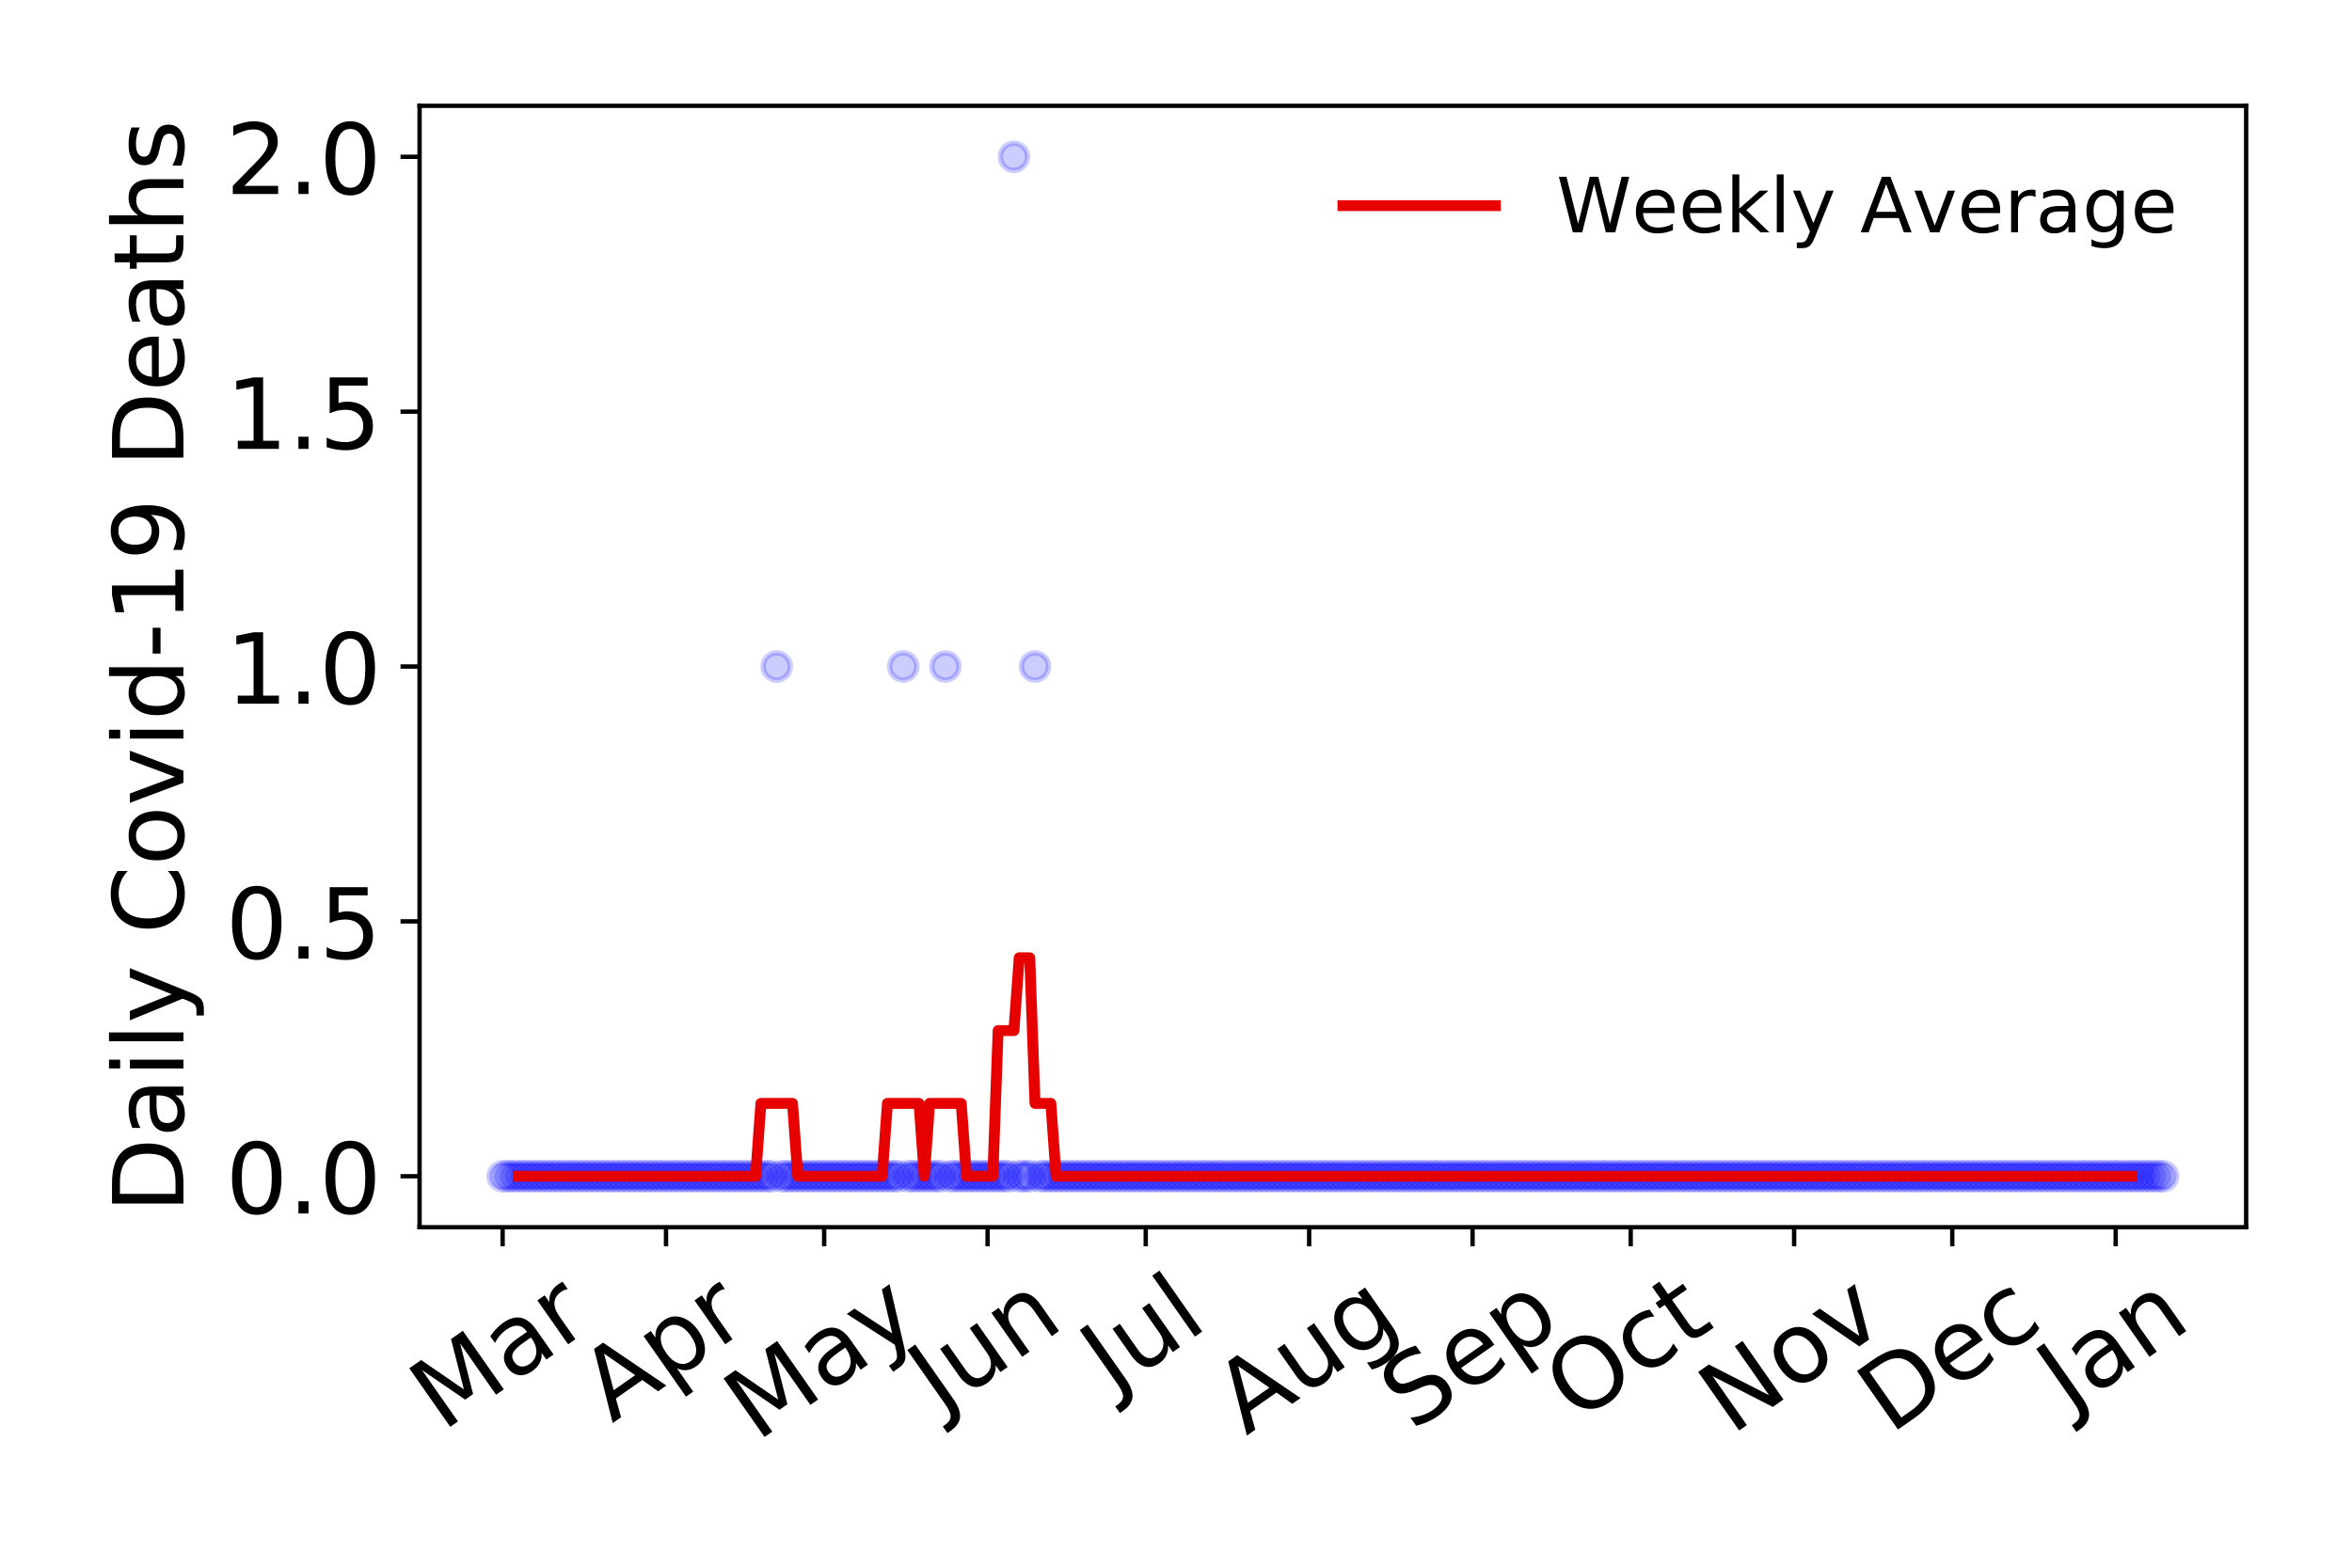 <?xml version="1.0" encoding="utf-8" standalone="no"?>
<!DOCTYPE svg PUBLIC "-//W3C//DTD SVG 1.1//EN"
  "http://www.w3.org/Graphics/SVG/1.1/DTD/svg11.dtd">
<!-- Created with matplotlib (https://matplotlib.org/) -->
<svg height="288pt" version="1.1" viewBox="0 0 432 288" width="432pt" xmlns="http://www.w3.org/2000/svg" xmlns:xlink="http://www.w3.org/1999/xlink">
 <defs>
  <style type="text/css">
*{stroke-linecap:butt;stroke-linejoin:round;}
  </style>
 </defs>
 <g id="figure_1">
  <g id="patch_1">
   <path d="M 0 288 
L 432 288 
L 432 0 
L 0 0 
z
" style="fill:#ffffff;"/>
  </g>
  <g id="axes_1">
   <g id="patch_2">
    <path d="M 77.065 225.45 
L 412.56 225.45 
L 412.56 19.44 
L 77.065 19.44 
z
" style="fill:#ffffff;"/>
   </g>
   <g id="matplotlib.axis_1">
    <g id="xtick_1">
     <g id="line2d_1">
      <defs>
       <path d="M 0 0 
L 0 3.5 
" id="m5a2108fdd6" style="stroke:#000000;stroke-width:0.8;"/>
      </defs>
      <g>
       <use style="stroke:#000000;stroke-width:0.8;" x="92.315" xlink:href="#m5a2108fdd6" y="225.45"/>
      </g>
     </g>
     <g id="text_1">
      <!-- Mar -->
      <defs>
       <path d="M 9.812 72.906 
L 24.516 72.906 
L 43.109 23.297 
L 61.812 72.906 
L 76.516 72.906 
L 76.516 0 
L 66.891 0 
L 66.891 64.016 
L 48.094 14.016 
L 38.188 14.016 
L 19.391 64.016 
L 19.391 0 
L 9.812 0 
z
" id="DejaVuSans-77"/>
       <path d="M 34.281 27.484 
Q 23.391 27.484 19.188 25 
Q 14.984 22.516 14.984 16.5 
Q 14.984 11.719 18.141 8.906 
Q 21.297 6.109 26.703 6.109 
Q 34.188 6.109 38.703 11.406 
Q 43.219 16.703 43.219 25.484 
L 43.219 27.484 
z
M 52.203 31.203 
L 52.203 0 
L 43.219 0 
L 43.219 8.297 
Q 40.141 3.328 35.547 0.953 
Q 30.953 -1.422 24.312 -1.422 
Q 15.922 -1.422 10.953 3.297 
Q 6 8.016 6 15.922 
Q 6 25.141 12.172 29.828 
Q 18.359 34.516 30.609 34.516 
L 43.219 34.516 
L 43.219 35.406 
Q 43.219 41.609 39.141 45 
Q 35.062 48.391 27.688 48.391 
Q 23 48.391 18.547 47.266 
Q 14.109 46.141 10.016 43.891 
L 10.016 52.203 
Q 14.938 54.109 19.578 55.047 
Q 24.219 56 28.609 56 
Q 40.484 56 46.344 49.844 
Q 52.203 43.703 52.203 31.203 
z
" id="DejaVuSans-97"/>
       <path d="M 41.109 46.297 
Q 39.594 47.172 37.812 47.578 
Q 36.031 48 33.891 48 
Q 26.266 48 22.188 43.047 
Q 18.109 38.094 18.109 28.812 
L 18.109 0 
L 9.078 0 
L 9.078 54.688 
L 18.109 54.688 
L 18.109 46.188 
Q 20.953 51.172 25.484 53.578 
Q 30.031 56 36.531 56 
Q 37.453 56 38.578 55.875 
Q 39.703 55.766 41.062 55.516 
z
" id="DejaVuSans-114"/>
      </defs>
      <g transform="translate(81.254 263.132)rotate(-35)scale(0.18 -0.18)">
       <use xlink:href="#DejaVuSans-77"/>
       <use x="86.279" xlink:href="#DejaVuSans-97"/>
       <use x="147.559" xlink:href="#DejaVuSans-114"/>
      </g>
     </g>
    </g>
    <g id="xtick_2">
     <g id="line2d_2">
      <g>
       <use style="stroke:#000000;stroke-width:0.8;" x="122.33" xlink:href="#m5a2108fdd6" y="225.45"/>
      </g>
     </g>
     <g id="text_2">
      <!-- Apr -->
      <defs>
       <path d="M 34.188 63.188 
L 20.797 26.906 
L 47.609 26.906 
z
M 28.609 72.906 
L 39.797 72.906 
L 67.578 0 
L 57.328 0 
L 50.688 18.703 
L 17.828 18.703 
L 11.188 0 
L 0.781 0 
z
" id="DejaVuSans-65"/>
       <path d="M 18.109 8.203 
L 18.109 -20.797 
L 9.078 -20.797 
L 9.078 54.688 
L 18.109 54.688 
L 18.109 46.391 
Q 20.953 51.266 25.266 53.625 
Q 29.594 56 35.594 56 
Q 45.562 56 51.781 48.094 
Q 58.016 40.188 58.016 27.297 
Q 58.016 14.406 51.781 6.484 
Q 45.562 -1.422 35.594 -1.422 
Q 29.594 -1.422 25.266 0.953 
Q 20.953 3.328 18.109 8.203 
z
M 48.688 27.297 
Q 48.688 37.203 44.609 42.844 
Q 40.531 48.484 33.406 48.484 
Q 26.266 48.484 22.188 42.844 
Q 18.109 37.203 18.109 27.297 
Q 18.109 17.391 22.188 11.75 
Q 26.266 6.109 33.406 6.109 
Q 40.531 6.109 44.609 11.75 
Q 48.688 17.391 48.688 27.297 
z
" id="DejaVuSans-112"/>
      </defs>
      <g transform="translate(112.425 261.514)rotate(-35)scale(0.18 -0.18)">
       <use xlink:href="#DejaVuSans-65"/>
       <use x="68.408" xlink:href="#DejaVuSans-112"/>
       <use x="131.885" xlink:href="#DejaVuSans-114"/>
      </g>
     </g>
    </g>
    <g id="xtick_3">
     <g id="line2d_3">
      <g>
       <use style="stroke:#000000;stroke-width:0.8;" x="151.377" xlink:href="#m5a2108fdd6" y="225.45"/>
      </g>
     </g>
     <g id="text_3">
      <!-- May -->
      <defs>
       <path d="M 32.172 -5.078 
Q 28.375 -14.844 24.75 -17.812 
Q 21.141 -20.797 15.094 -20.797 
L 7.906 -20.797 
L 7.906 -13.281 
L 13.188 -13.281 
Q 16.891 -13.281 18.938 -11.516 
Q 21 -9.766 23.484 -3.219 
L 25.094 0.875 
L 2.984 54.688 
L 12.5 54.688 
L 29.594 11.922 
L 46.688 54.688 
L 56.203 54.688 
z
" id="DejaVuSans-121"/>
      </defs>
      <g transform="translate(138.984 264.999)rotate(-35)scale(0.18 -0.18)">
       <use xlink:href="#DejaVuSans-77"/>
       <use x="86.279" xlink:href="#DejaVuSans-97"/>
       <use x="147.559" xlink:href="#DejaVuSans-121"/>
      </g>
     </g>
    </g>
    <g id="xtick_4">
     <g id="line2d_4">
      <g>
       <use style="stroke:#000000;stroke-width:0.8;" x="181.393" xlink:href="#m5a2108fdd6" y="225.45"/>
      </g>
     </g>
     <g id="text_4">
      <!-- Jun -->
      <defs>
       <path d="M 9.812 72.906 
L 19.672 72.906 
L 19.672 5.078 
Q 19.672 -8.109 14.672 -14.062 
Q 9.672 -20.016 -1.422 -20.016 
L -5.172 -20.016 
L -5.172 -11.719 
L -2.094 -11.719 
Q 4.438 -11.719 7.125 -8.047 
Q 9.812 -4.391 9.812 5.078 
z
" id="DejaVuSans-74"/>
       <path d="M 8.5 21.578 
L 8.5 54.688 
L 17.484 54.688 
L 17.484 21.922 
Q 17.484 14.156 20.5 10.266 
Q 23.531 6.391 29.594 6.391 
Q 36.859 6.391 41.078 11.031 
Q 45.312 15.672 45.312 23.688 
L 45.312 54.688 
L 54.297 54.688 
L 54.297 0 
L 45.312 0 
L 45.312 8.406 
Q 42.047 3.422 37.719 1 
Q 33.406 -1.422 27.688 -1.422 
Q 18.266 -1.422 13.375 4.438 
Q 8.5 10.297 8.5 21.578 
z
M 31.109 56 
z
" id="DejaVuSans-117"/>
       <path d="M 54.891 33.016 
L 54.891 0 
L 45.906 0 
L 45.906 32.719 
Q 45.906 40.484 42.875 44.328 
Q 39.844 48.188 33.797 48.188 
Q 26.516 48.188 22.312 43.547 
Q 18.109 38.922 18.109 30.906 
L 18.109 0 
L 9.078 0 
L 9.078 54.688 
L 18.109 54.688 
L 18.109 46.188 
Q 21.344 51.125 25.703 53.562 
Q 30.078 56 35.797 56 
Q 45.219 56 50.047 50.172 
Q 54.891 44.344 54.891 33.016 
z
" id="DejaVuSans-110"/>
      </defs>
      <g transform="translate(172.722 259.785)rotate(-35)scale(0.18 -0.18)">
       <use xlink:href="#DejaVuSans-74"/>
       <use x="29.492" xlink:href="#DejaVuSans-117"/>
       <use x="92.871" xlink:href="#DejaVuSans-110"/>
      </g>
     </g>
    </g>
    <g id="xtick_5">
     <g id="line2d_5">
      <g>
       <use style="stroke:#000000;stroke-width:0.8;" x="210.44" xlink:href="#m5a2108fdd6" y="225.45"/>
      </g>
     </g>
     <g id="text_5">
      <!-- Jul -->
      <defs>
       <path d="M 9.422 75.984 
L 18.406 75.984 
L 18.406 0 
L 9.422 0 
z
" id="DejaVuSans-108"/>
      </defs>
      <g transform="translate(204.394 256.11)rotate(-35)scale(0.18 -0.18)">
       <use xlink:href="#DejaVuSans-74"/>
       <use x="29.492" xlink:href="#DejaVuSans-117"/>
       <use x="92.871" xlink:href="#DejaVuSans-108"/>
      </g>
     </g>
    </g>
    <g id="xtick_6">
     <g id="line2d_6">
      <g>
       <use style="stroke:#000000;stroke-width:0.8;" x="240.455" xlink:href="#m5a2108fdd6" y="225.45"/>
      </g>
     </g>
     <g id="text_6">
      <!-- Aug -->
      <defs>
       <path d="M 45.406 27.984 
Q 45.406 37.75 41.375 43.109 
Q 37.359 48.484 30.078 48.484 
Q 22.859 48.484 18.828 43.109 
Q 14.797 37.75 14.797 27.984 
Q 14.797 18.266 18.828 12.891 
Q 22.859 7.516 30.078 7.516 
Q 37.359 7.516 41.375 12.891 
Q 45.406 18.266 45.406 27.984 
z
M 54.391 6.781 
Q 54.391 -7.172 48.188 -13.984 
Q 42 -20.797 29.203 -20.797 
Q 24.469 -20.797 20.266 -20.094 
Q 16.062 -19.391 12.109 -17.922 
L 12.109 -9.188 
Q 16.062 -11.328 19.922 -12.344 
Q 23.781 -13.375 27.781 -13.375 
Q 36.625 -13.375 41.016 -8.766 
Q 45.406 -4.156 45.406 5.172 
L 45.406 9.625 
Q 42.625 4.781 38.281 2.391 
Q 33.938 0 27.875 0 
Q 17.828 0 11.672 7.656 
Q 5.516 15.328 5.516 27.984 
Q 5.516 40.672 11.672 48.328 
Q 17.828 56 27.875 56 
Q 33.938 56 38.281 53.609 
Q 42.625 51.219 45.406 46.391 
L 45.406 54.688 
L 54.391 54.688 
z
" id="DejaVuSans-103"/>
      </defs>
      <g transform="translate(228.909 263.813)rotate(-35)scale(0.18 -0.18)">
       <use xlink:href="#DejaVuSans-65"/>
       <use x="68.408" xlink:href="#DejaVuSans-117"/>
       <use x="131.787" xlink:href="#DejaVuSans-103"/>
      </g>
     </g>
    </g>
    <g id="xtick_7">
     <g id="line2d_7">
      <g>
       <use style="stroke:#000000;stroke-width:0.8;" x="270.471" xlink:href="#m5a2108fdd6" y="225.45"/>
      </g>
     </g>
     <g id="text_7">
      <!-- Sep -->
      <defs>
       <path d="M 53.516 70.516 
L 53.516 60.891 
Q 47.906 63.578 42.922 64.891 
Q 37.938 66.219 33.297 66.219 
Q 25.25 66.219 20.875 63.094 
Q 16.5 59.969 16.5 54.203 
Q 16.5 49.359 19.406 46.891 
Q 22.312 44.438 30.422 42.922 
L 36.375 41.703 
Q 47.406 39.594 52.656 34.297 
Q 57.906 29 57.906 20.125 
Q 57.906 9.516 50.797 4.047 
Q 43.703 -1.422 29.984 -1.422 
Q 24.812 -1.422 18.969 -0.25 
Q 13.141 0.922 6.891 3.219 
L 6.891 13.375 
Q 12.891 10.016 18.656 8.297 
Q 24.422 6.594 29.984 6.594 
Q 38.422 6.594 43.016 9.906 
Q 47.609 13.234 47.609 19.391 
Q 47.609 24.75 44.312 27.781 
Q 41.016 30.812 33.5 32.328 
L 27.484 33.5 
Q 16.453 35.688 11.516 40.375 
Q 6.594 45.062 6.594 53.422 
Q 6.594 63.094 13.406 68.656 
Q 20.219 74.219 32.172 74.219 
Q 37.312 74.219 42.625 73.281 
Q 47.953 72.359 53.516 70.516 
z
" id="DejaVuSans-83"/>
       <path d="M 56.203 29.594 
L 56.203 25.203 
L 14.891 25.203 
Q 15.484 15.922 20.484 11.062 
Q 25.484 6.203 34.422 6.203 
Q 39.594 6.203 44.453 7.469 
Q 49.312 8.734 54.109 11.281 
L 54.109 2.781 
Q 49.266 0.734 44.188 -0.344 
Q 39.109 -1.422 33.891 -1.422 
Q 20.797 -1.422 13.156 6.188 
Q 5.516 13.812 5.516 26.812 
Q 5.516 40.234 12.766 48.109 
Q 20.016 56 32.328 56 
Q 43.359 56 49.781 48.891 
Q 56.203 41.797 56.203 29.594 
z
M 47.219 32.234 
Q 47.125 39.594 43.094 43.984 
Q 39.062 48.391 32.422 48.391 
Q 24.906 48.391 20.391 44.141 
Q 15.875 39.891 15.188 32.172 
z
" id="DejaVuSans-101"/>
      </defs>
      <g transform="translate(259.423 263.115)rotate(-35)scale(0.18 -0.18)">
       <use xlink:href="#DejaVuSans-83"/>
       <use x="63.477" xlink:href="#DejaVuSans-101"/>
       <use x="125" xlink:href="#DejaVuSans-112"/>
      </g>
     </g>
    </g>
    <g id="xtick_8">
     <g id="line2d_8">
      <g>
       <use style="stroke:#000000;stroke-width:0.8;" x="299.518" xlink:href="#m5a2108fdd6" y="225.45"/>
      </g>
     </g>
     <g id="text_8">
      <!-- Oct -->
      <defs>
       <path d="M 39.406 66.219 
Q 28.656 66.219 22.328 58.203 
Q 16.016 50.203 16.016 36.375 
Q 16.016 22.609 22.328 14.594 
Q 28.656 6.594 39.406 6.594 
Q 50.141 6.594 56.422 14.594 
Q 62.703 22.609 62.703 36.375 
Q 62.703 50.203 56.422 58.203 
Q 50.141 66.219 39.406 66.219 
z
M 39.406 74.219 
Q 54.734 74.219 63.906 63.938 
Q 73.094 53.656 73.094 36.375 
Q 73.094 19.141 63.906 8.859 
Q 54.734 -1.422 39.406 -1.422 
Q 24.031 -1.422 14.812 8.828 
Q 5.609 19.094 5.609 36.375 
Q 5.609 53.656 14.812 63.938 
Q 24.031 74.219 39.406 74.219 
z
" id="DejaVuSans-79"/>
       <path d="M 48.781 52.594 
L 48.781 44.188 
Q 44.969 46.297 41.141 47.344 
Q 37.312 48.391 33.406 48.391 
Q 24.656 48.391 19.812 42.844 
Q 14.984 37.312 14.984 27.297 
Q 14.984 17.281 19.812 11.734 
Q 24.656 6.203 33.406 6.203 
Q 37.312 6.203 41.141 7.25 
Q 44.969 8.297 48.781 10.406 
L 48.781 2.094 
Q 45.016 0.344 40.984 -0.531 
Q 36.969 -1.422 32.422 -1.422 
Q 20.062 -1.422 12.781 6.344 
Q 5.516 14.109 5.516 27.297 
Q 5.516 40.672 12.859 48.328 
Q 20.219 56 33.016 56 
Q 37.156 56 41.109 55.141 
Q 45.062 54.297 48.781 52.594 
z
" id="DejaVuSans-99"/>
       <path d="M 18.312 70.219 
L 18.312 54.688 
L 36.812 54.688 
L 36.812 47.703 
L 18.312 47.703 
L 18.312 18.016 
Q 18.312 11.328 20.141 9.422 
Q 21.969 7.516 27.594 7.516 
L 36.812 7.516 
L 36.812 0 
L 27.594 0 
Q 17.188 0 13.234 3.875 
Q 9.281 7.766 9.281 18.016 
L 9.281 47.703 
L 2.688 47.703 
L 2.688 54.688 
L 9.281 54.688 
L 9.281 70.219 
z
" id="DejaVuSans-116"/>
      </defs>
      <g transform="translate(289.62 261.505)rotate(-35)scale(0.18 -0.18)">
       <use xlink:href="#DejaVuSans-79"/>
       <use x="78.711" xlink:href="#DejaVuSans-99"/>
       <use x="133.691" xlink:href="#DejaVuSans-116"/>
      </g>
     </g>
    </g>
    <g id="xtick_9">
     <g id="line2d_9">
      <g>
       <use style="stroke:#000000;stroke-width:0.8;" x="329.533" xlink:href="#m5a2108fdd6" y="225.45"/>
      </g>
     </g>
     <g id="text_9">
      <!-- Nov -->
      <defs>
       <path d="M 9.812 72.906 
L 23.094 72.906 
L 55.422 11.922 
L 55.422 72.906 
L 64.984 72.906 
L 64.984 0 
L 51.703 0 
L 19.391 60.984 
L 19.391 0 
L 9.812 0 
z
" id="DejaVuSans-78"/>
       <path d="M 30.609 48.391 
Q 23.391 48.391 19.188 42.75 
Q 14.984 37.109 14.984 27.297 
Q 14.984 17.484 19.156 11.844 
Q 23.344 6.203 30.609 6.203 
Q 37.797 6.203 41.984 11.859 
Q 46.188 17.531 46.188 27.297 
Q 46.188 37.016 41.984 42.703 
Q 37.797 48.391 30.609 48.391 
z
M 30.609 56 
Q 42.328 56 49.016 48.375 
Q 55.719 40.766 55.719 27.297 
Q 55.719 13.875 49.016 6.219 
Q 42.328 -1.422 30.609 -1.422 
Q 18.844 -1.422 12.172 6.219 
Q 5.516 13.875 5.516 27.297 
Q 5.516 40.766 12.172 48.375 
Q 18.844 56 30.609 56 
z
" id="DejaVuSans-111"/>
       <path d="M 2.984 54.688 
L 12.5 54.688 
L 29.594 8.797 
L 46.688 54.688 
L 56.203 54.688 
L 35.688 0 
L 23.484 0 
z
" id="DejaVuSans-118"/>
      </defs>
      <g transform="translate(317.992 263.805)rotate(-35)scale(0.18 -0.18)">
       <use xlink:href="#DejaVuSans-78"/>
       <use x="74.805" xlink:href="#DejaVuSans-111"/>
       <use x="135.986" xlink:href="#DejaVuSans-118"/>
      </g>
     </g>
    </g>
    <g id="xtick_10">
     <g id="line2d_10">
      <g>
       <use style="stroke:#000000;stroke-width:0.8;" x="358.581" xlink:href="#m5a2108fdd6" y="225.45"/>
      </g>
     </g>
     <g id="text_10">
      <!-- Dec -->
      <defs>
       <path d="M 19.672 64.797 
L 19.672 8.109 
L 31.594 8.109 
Q 46.688 8.109 53.688 14.938 
Q 60.688 21.781 60.688 36.531 
Q 60.688 51.172 53.688 57.984 
Q 46.688 64.797 31.594 64.797 
z
M 9.812 72.906 
L 30.078 72.906 
Q 51.266 72.906 61.172 64.094 
Q 71.094 55.281 71.094 36.531 
Q 71.094 17.672 61.125 8.828 
Q 51.172 0 30.078 0 
L 9.812 0 
z
" id="DejaVuSans-68"/>
      </defs>
      <g transform="translate(347.163 263.633)rotate(-35)scale(0.18 -0.18)">
       <use xlink:href="#DejaVuSans-68"/>
       <use x="77.002" xlink:href="#DejaVuSans-101"/>
       <use x="138.525" xlink:href="#DejaVuSans-99"/>
      </g>
     </g>
    </g>
    <g id="xtick_11">
     <g id="line2d_11">
      <g>
       <use style="stroke:#000000;stroke-width:0.8;" x="388.596" xlink:href="#m5a2108fdd6" y="225.45"/>
      </g>
     </g>
     <g id="text_11">
      <!-- Jan -->
      <g transform="translate(380.08 259.569)rotate(-35)scale(0.18 -0.18)">
       <use xlink:href="#DejaVuSans-74"/>
       <use x="29.492" xlink:href="#DejaVuSans-97"/>
       <use x="90.771" xlink:href="#DejaVuSans-110"/>
      </g>
     </g>
    </g>
   </g>
   <g id="matplotlib.axis_2">
    <g id="ytick_1">
     <g id="line2d_12">
      <defs>
       <path d="M 0 0 
L -3.5 0 
" id="mc57e981999" style="stroke:#000000;stroke-width:0.8;"/>
      </defs>
      <g>
       <use style="stroke:#000000;stroke-width:0.8;" x="77.065" xlink:href="#mc57e981999" y="216.085"/>
      </g>
     </g>
     <g id="text_12">
      <!-- 0.0 -->
      <defs>
       <path d="M 31.781 66.406 
Q 24.172 66.406 20.328 58.906 
Q 16.5 51.422 16.5 36.375 
Q 16.5 21.391 20.328 13.891 
Q 24.172 6.391 31.781 6.391 
Q 39.453 6.391 43.281 13.891 
Q 47.125 21.391 47.125 36.375 
Q 47.125 51.422 43.281 58.906 
Q 39.453 66.406 31.781 66.406 
z
M 31.781 74.219 
Q 44.047 74.219 50.516 64.516 
Q 56.984 54.828 56.984 36.375 
Q 56.984 17.969 50.516 8.266 
Q 44.047 -1.422 31.781 -1.422 
Q 19.531 -1.422 13.062 8.266 
Q 6.594 17.969 6.594 36.375 
Q 6.594 54.828 13.062 64.516 
Q 19.531 74.219 31.781 74.219 
z
" id="DejaVuSans-48"/>
       <path d="M 10.688 12.406 
L 21 12.406 
L 21 0 
L 10.688 0 
z
" id="DejaVuSans-46"/>
      </defs>
      <g transform="translate(41.439 222.924)scale(0.18 -0.18)">
       <use xlink:href="#DejaVuSans-48"/>
       <use x="63.623" xlink:href="#DejaVuSans-46"/>
       <use x="95.41" xlink:href="#DejaVuSans-48"/>
      </g>
     </g>
    </g>
    <g id="ytick_2">
     <g id="line2d_13">
      <g>
       <use style="stroke:#000000;stroke-width:0.8;" x="77.065" xlink:href="#mc57e981999" y="169.265"/>
      </g>
     </g>
     <g id="text_13">
      <!-- 0.5 -->
      <defs>
       <path d="M 10.797 72.906 
L 49.516 72.906 
L 49.516 64.594 
L 19.828 64.594 
L 19.828 46.734 
Q 21.969 47.469 24.109 47.828 
Q 26.266 48.188 28.422 48.188 
Q 40.625 48.188 47.75 41.5 
Q 54.891 34.812 54.891 23.391 
Q 54.891 11.625 47.562 5.094 
Q 40.234 -1.422 26.906 -1.422 
Q 22.312 -1.422 17.547 -0.641 
Q 12.797 0.141 7.719 1.703 
L 7.719 11.625 
Q 12.109 9.234 16.797 8.062 
Q 21.484 6.891 26.703 6.891 
Q 35.156 6.891 40.078 11.328 
Q 45.016 15.766 45.016 23.391 
Q 45.016 31 40.078 35.438 
Q 35.156 39.891 26.703 39.891 
Q 22.75 39.891 18.812 39.016 
Q 14.891 38.141 10.797 36.281 
z
" id="DejaVuSans-53"/>
      </defs>
      <g transform="translate(41.439 176.104)scale(0.18 -0.18)">
       <use xlink:href="#DejaVuSans-48"/>
       <use x="63.623" xlink:href="#DejaVuSans-46"/>
       <use x="95.41" xlink:href="#DejaVuSans-53"/>
      </g>
     </g>
    </g>
    <g id="ytick_3">
     <g id="line2d_14">
      <g>
       <use style="stroke:#000000;stroke-width:0.8;" x="77.065" xlink:href="#mc57e981999" y="122.445"/>
      </g>
     </g>
     <g id="text_14">
      <!-- 1.0 -->
      <defs>
       <path d="M 12.406 8.297 
L 28.516 8.297 
L 28.516 63.922 
L 10.984 60.406 
L 10.984 69.391 
L 28.422 72.906 
L 38.281 72.906 
L 38.281 8.297 
L 54.391 8.297 
L 54.391 0 
L 12.406 0 
z
" id="DejaVuSans-49"/>
      </defs>
      <g transform="translate(41.439 129.283)scale(0.18 -0.18)">
       <use xlink:href="#DejaVuSans-49"/>
       <use x="63.623" xlink:href="#DejaVuSans-46"/>
       <use x="95.41" xlink:href="#DejaVuSans-48"/>
      </g>
     </g>
    </g>
    <g id="ytick_4">
     <g id="line2d_15">
      <g>
       <use style="stroke:#000000;stroke-width:0.8;" x="77.065" xlink:href="#mc57e981999" y="75.624"/>
      </g>
     </g>
     <g id="text_15">
      <!-- 1.5 -->
      <g transform="translate(41.439 82.463)scale(0.18 -0.18)">
       <use xlink:href="#DejaVuSans-49"/>
       <use x="63.623" xlink:href="#DejaVuSans-46"/>
       <use x="95.41" xlink:href="#DejaVuSans-53"/>
      </g>
     </g>
    </g>
    <g id="ytick_5">
     <g id="line2d_16">
      <g>
       <use style="stroke:#000000;stroke-width:0.8;" x="77.065" xlink:href="#mc57e981999" y="28.804"/>
      </g>
     </g>
     <g id="text_16">
      <!-- 2.0 -->
      <defs>
       <path d="M 19.188 8.297 
L 53.609 8.297 
L 53.609 0 
L 7.328 0 
L 7.328 8.297 
Q 12.938 14.109 22.625 23.891 
Q 32.328 33.688 34.812 36.531 
Q 39.547 41.844 41.422 45.531 
Q 43.312 49.219 43.312 52.781 
Q 43.312 58.594 39.234 62.25 
Q 35.156 65.922 28.609 65.922 
Q 23.969 65.922 18.812 64.312 
Q 13.672 62.703 7.812 59.422 
L 7.812 69.391 
Q 13.766 71.781 18.938 73 
Q 24.125 74.219 28.422 74.219 
Q 39.75 74.219 46.484 68.547 
Q 53.219 62.891 53.219 53.422 
Q 53.219 48.922 51.531 44.891 
Q 49.859 40.875 45.406 35.406 
Q 44.188 33.984 37.641 27.219 
Q 31.109 20.453 19.188 8.297 
z
" id="DejaVuSans-50"/>
      </defs>
      <g transform="translate(41.439 35.643)scale(0.18 -0.18)">
       <use xlink:href="#DejaVuSans-50"/>
       <use x="63.623" xlink:href="#DejaVuSans-46"/>
       <use x="95.41" xlink:href="#DejaVuSans-48"/>
      </g>
     </g>
    </g>
    <g id="text_17">
     <!-- Daily Covid-19 Deaths -->
     <defs>
      <path d="M 9.422 54.688 
L 18.406 54.688 
L 18.406 0 
L 9.422 0 
z
M 9.422 75.984 
L 18.406 75.984 
L 18.406 64.594 
L 9.422 64.594 
z
" id="DejaVuSans-105"/>
      <path id="DejaVuSans-32"/>
      <path d="M 64.406 67.281 
L 64.406 56.891 
Q 59.422 61.531 53.781 63.812 
Q 48.141 66.109 41.797 66.109 
Q 29.297 66.109 22.656 58.469 
Q 16.016 50.828 16.016 36.375 
Q 16.016 21.969 22.656 14.328 
Q 29.297 6.688 41.797 6.688 
Q 48.141 6.688 53.781 8.984 
Q 59.422 11.281 64.406 15.922 
L 64.406 5.609 
Q 59.234 2.094 53.438 0.328 
Q 47.656 -1.422 41.219 -1.422 
Q 24.656 -1.422 15.125 8.703 
Q 5.609 18.844 5.609 36.375 
Q 5.609 53.953 15.125 64.078 
Q 24.656 74.219 41.219 74.219 
Q 47.75 74.219 53.531 72.484 
Q 59.328 70.75 64.406 67.281 
z
" id="DejaVuSans-67"/>
      <path d="M 45.406 46.391 
L 45.406 75.984 
L 54.391 75.984 
L 54.391 0 
L 45.406 0 
L 45.406 8.203 
Q 42.578 3.328 38.25 0.953 
Q 33.938 -1.422 27.875 -1.422 
Q 17.969 -1.422 11.734 6.484 
Q 5.516 14.406 5.516 27.297 
Q 5.516 40.188 11.734 48.094 
Q 17.969 56 27.875 56 
Q 33.938 56 38.25 53.625 
Q 42.578 51.266 45.406 46.391 
z
M 14.797 27.297 
Q 14.797 17.391 18.875 11.75 
Q 22.953 6.109 30.078 6.109 
Q 37.203 6.109 41.297 11.75 
Q 45.406 17.391 45.406 27.297 
Q 45.406 37.203 41.297 42.844 
Q 37.203 48.484 30.078 48.484 
Q 22.953 48.484 18.875 42.844 
Q 14.797 37.203 14.797 27.297 
z
" id="DejaVuSans-100"/>
      <path d="M 4.891 31.391 
L 31.203 31.391 
L 31.203 23.391 
L 4.891 23.391 
z
" id="DejaVuSans-45"/>
      <path d="M 10.984 1.516 
L 10.984 10.5 
Q 14.703 8.734 18.5 7.812 
Q 22.312 6.891 25.984 6.891 
Q 35.75 6.891 40.891 13.453 
Q 46.047 20.016 46.781 33.406 
Q 43.953 29.203 39.594 26.953 
Q 35.25 24.703 29.984 24.703 
Q 19.047 24.703 12.672 31.312 
Q 6.297 37.938 6.297 49.422 
Q 6.297 60.641 12.938 67.422 
Q 19.578 74.219 30.609 74.219 
Q 43.266 74.219 49.922 64.516 
Q 56.594 54.828 56.594 36.375 
Q 56.594 19.141 48.406 8.859 
Q 40.234 -1.422 26.422 -1.422 
Q 22.703 -1.422 18.891 -0.688 
Q 15.094 0.047 10.984 1.516 
z
M 30.609 32.422 
Q 37.25 32.422 41.125 36.953 
Q 45.016 41.5 45.016 49.422 
Q 45.016 57.281 41.125 61.844 
Q 37.25 66.406 30.609 66.406 
Q 23.969 66.406 20.094 61.844 
Q 16.219 57.281 16.219 49.422 
Q 16.219 41.5 20.094 36.953 
Q 23.969 32.422 30.609 32.422 
z
" id="DejaVuSans-57"/>
      <path d="M 54.891 33.016 
L 54.891 0 
L 45.906 0 
L 45.906 32.719 
Q 45.906 40.484 42.875 44.328 
Q 39.844 48.188 33.797 48.188 
Q 26.516 48.188 22.312 43.547 
Q 18.109 38.922 18.109 30.906 
L 18.109 0 
L 9.078 0 
L 9.078 75.984 
L 18.109 75.984 
L 18.109 46.188 
Q 21.344 51.125 25.703 53.562 
Q 30.078 56 35.797 56 
Q 45.219 56 50.047 50.172 
Q 54.891 44.344 54.891 33.016 
z
" id="DejaVuSans-104"/>
      <path d="M 44.281 53.078 
L 44.281 44.578 
Q 40.484 46.531 36.375 47.5 
Q 32.281 48.484 27.875 48.484 
Q 21.188 48.484 17.844 46.438 
Q 14.5 44.391 14.5 40.281 
Q 14.5 37.156 16.891 35.375 
Q 19.281 33.594 26.516 31.984 
L 29.594 31.297 
Q 39.156 29.25 43.188 25.516 
Q 47.219 21.781 47.219 15.094 
Q 47.219 7.469 41.188 3.016 
Q 35.156 -1.422 24.609 -1.422 
Q 20.219 -1.422 15.453 -0.562 
Q 10.688 0.297 5.422 2 
L 5.422 11.281 
Q 10.406 8.688 15.234 7.391 
Q 20.062 6.109 24.812 6.109 
Q 31.156 6.109 34.562 8.281 
Q 37.984 10.453 37.984 14.406 
Q 37.984 18.062 35.516 20.016 
Q 33.062 21.969 24.703 23.781 
L 21.578 24.516 
Q 13.234 26.266 9.516 29.906 
Q 5.812 33.547 5.812 39.891 
Q 5.812 47.609 11.281 51.797 
Q 16.75 56 26.812 56 
Q 31.781 56 36.172 55.266 
Q 40.578 54.547 44.281 53.078 
z
" id="DejaVuSans-115"/>
     </defs>
     <g transform="translate(33.696 222.874)rotate(-90)scale(0.18 -0.18)">
      <use xlink:href="#DejaVuSans-68"/>
      <use x="77.002" xlink:href="#DejaVuSans-97"/>
      <use x="138.281" xlink:href="#DejaVuSans-105"/>
      <use x="166.064" xlink:href="#DejaVuSans-108"/>
      <use x="193.848" xlink:href="#DejaVuSans-121"/>
      <use x="253.027" xlink:href="#DejaVuSans-32"/>
      <use x="284.814" xlink:href="#DejaVuSans-67"/>
      <use x="354.639" xlink:href="#DejaVuSans-111"/>
      <use x="415.82" xlink:href="#DejaVuSans-118"/>
      <use x="475" xlink:href="#DejaVuSans-105"/>
      <use x="502.783" xlink:href="#DejaVuSans-100"/>
      <use x="566.26" xlink:href="#DejaVuSans-45"/>
      <use x="602.344" xlink:href="#DejaVuSans-49"/>
      <use x="665.967" xlink:href="#DejaVuSans-57"/>
      <use x="729.59" xlink:href="#DejaVuSans-32"/>
      <use x="761.377" xlink:href="#DejaVuSans-68"/>
      <use x="838.379" xlink:href="#DejaVuSans-101"/>
      <use x="899.902" xlink:href="#DejaVuSans-97"/>
      <use x="961.182" xlink:href="#DejaVuSans-116"/>
      <use x="1000.391" xlink:href="#DejaVuSans-104"/>
      <use x="1063.77" xlink:href="#DejaVuSans-115"/>
     </g>
    </g>
   </g>
   <g id="line2d_17">
    <defs>
     <path d="M 0 2.5 
C 0.663 2.5 1.299 2.237 1.768 1.768 
C 2.237 1.299 2.5 0.663 2.5 0 
C 2.5 -0.663 2.237 -1.299 1.768 -1.768 
C 1.299 -2.237 0.663 -2.5 0 -2.5 
C -0.663 -2.5 -1.299 -2.237 -1.768 -1.768 
C -2.237 -1.299 -2.5 -0.663 -2.5 0 
C -2.5 0.663 -2.237 1.299 -1.768 1.768 
C -1.299 2.237 -0.663 2.5 0 2.5 
z
" id="m0c97dd11c3" style="stroke:#0000ff;stroke-opacity:0.2;"/>
    </defs>
    <g clip-path="url(#p8f768b79ca)">
     <use style="fill:#0000ff;fill-opacity:0.2;stroke:#0000ff;stroke-opacity:0.2;" x="92.315" xlink:href="#m0c97dd11c3" y="216.085"/>
     <use style="fill:#0000ff;fill-opacity:0.2;stroke:#0000ff;stroke-opacity:0.2;" x="93.283" xlink:href="#m0c97dd11c3" y="216.085"/>
     <use style="fill:#0000ff;fill-opacity:0.2;stroke:#0000ff;stroke-opacity:0.2;" x="94.251" xlink:href="#m0c97dd11c3" y="216.085"/>
     <use style="fill:#0000ff;fill-opacity:0.2;stroke:#0000ff;stroke-opacity:0.2;" x="95.219" xlink:href="#m0c97dd11c3" y="216.085"/>
     <use style="fill:#0000ff;fill-opacity:0.2;stroke:#0000ff;stroke-opacity:0.2;" x="96.188" xlink:href="#m0c97dd11c3" y="216.085"/>
     <use style="fill:#0000ff;fill-opacity:0.2;stroke:#0000ff;stroke-opacity:0.2;" x="97.156" xlink:href="#m0c97dd11c3" y="216.085"/>
     <use style="fill:#0000ff;fill-opacity:0.2;stroke:#0000ff;stroke-opacity:0.2;" x="98.124" xlink:href="#m0c97dd11c3" y="216.085"/>
     <use style="fill:#0000ff;fill-opacity:0.2;stroke:#0000ff;stroke-opacity:0.2;" x="99.092" xlink:href="#m0c97dd11c3" y="216.085"/>
     <use style="fill:#0000ff;fill-opacity:0.2;stroke:#0000ff;stroke-opacity:0.2;" x="100.061" xlink:href="#m0c97dd11c3" y="216.085"/>
     <use style="fill:#0000ff;fill-opacity:0.2;stroke:#0000ff;stroke-opacity:0.2;" x="101.029" xlink:href="#m0c97dd11c3" y="216.085"/>
     <use style="fill:#0000ff;fill-opacity:0.2;stroke:#0000ff;stroke-opacity:0.2;" x="101.997" xlink:href="#m0c97dd11c3" y="216.085"/>
     <use style="fill:#0000ff;fill-opacity:0.2;stroke:#0000ff;stroke-opacity:0.2;" x="102.965" xlink:href="#m0c97dd11c3" y="216.085"/>
     <use style="fill:#0000ff;fill-opacity:0.2;stroke:#0000ff;stroke-opacity:0.2;" x="103.934" xlink:href="#m0c97dd11c3" y="216.085"/>
     <use style="fill:#0000ff;fill-opacity:0.2;stroke:#0000ff;stroke-opacity:0.2;" x="104.902" xlink:href="#m0c97dd11c3" y="216.085"/>
     <use style="fill:#0000ff;fill-opacity:0.2;stroke:#0000ff;stroke-opacity:0.2;" x="105.87" xlink:href="#m0c97dd11c3" y="216.085"/>
     <use style="fill:#0000ff;fill-opacity:0.2;stroke:#0000ff;stroke-opacity:0.2;" x="106.838" xlink:href="#m0c97dd11c3" y="216.085"/>
     <use style="fill:#0000ff;fill-opacity:0.2;stroke:#0000ff;stroke-opacity:0.2;" x="107.807" xlink:href="#m0c97dd11c3" y="216.085"/>
     <use style="fill:#0000ff;fill-opacity:0.2;stroke:#0000ff;stroke-opacity:0.2;" x="108.775" xlink:href="#m0c97dd11c3" y="216.085"/>
     <use style="fill:#0000ff;fill-opacity:0.2;stroke:#0000ff;stroke-opacity:0.2;" x="109.743" xlink:href="#m0c97dd11c3" y="216.085"/>
     <use style="fill:#0000ff;fill-opacity:0.2;stroke:#0000ff;stroke-opacity:0.2;" x="110.711" xlink:href="#m0c97dd11c3" y="216.085"/>
     <use style="fill:#0000ff;fill-opacity:0.2;stroke:#0000ff;stroke-opacity:0.2;" x="111.68" xlink:href="#m0c97dd11c3" y="216.085"/>
     <use style="fill:#0000ff;fill-opacity:0.2;stroke:#0000ff;stroke-opacity:0.2;" x="112.648" xlink:href="#m0c97dd11c3" y="216.085"/>
     <use style="fill:#0000ff;fill-opacity:0.2;stroke:#0000ff;stroke-opacity:0.2;" x="113.616" xlink:href="#m0c97dd11c3" y="216.085"/>
     <use style="fill:#0000ff;fill-opacity:0.2;stroke:#0000ff;stroke-opacity:0.2;" x="114.584" xlink:href="#m0c97dd11c3" y="216.085"/>
     <use style="fill:#0000ff;fill-opacity:0.2;stroke:#0000ff;stroke-opacity:0.2;" x="115.553" xlink:href="#m0c97dd11c3" y="216.085"/>
     <use style="fill:#0000ff;fill-opacity:0.2;stroke:#0000ff;stroke-opacity:0.2;" x="116.521" xlink:href="#m0c97dd11c3" y="216.085"/>
     <use style="fill:#0000ff;fill-opacity:0.2;stroke:#0000ff;stroke-opacity:0.2;" x="117.489" xlink:href="#m0c97dd11c3" y="216.085"/>
     <use style="fill:#0000ff;fill-opacity:0.2;stroke:#0000ff;stroke-opacity:0.2;" x="118.457" xlink:href="#m0c97dd11c3" y="216.085"/>
     <use style="fill:#0000ff;fill-opacity:0.2;stroke:#0000ff;stroke-opacity:0.2;" x="119.425" xlink:href="#m0c97dd11c3" y="216.085"/>
     <use style="fill:#0000ff;fill-opacity:0.2;stroke:#0000ff;stroke-opacity:0.2;" x="120.394" xlink:href="#m0c97dd11c3" y="216.085"/>
     <use style="fill:#0000ff;fill-opacity:0.2;stroke:#0000ff;stroke-opacity:0.2;" x="121.362" xlink:href="#m0c97dd11c3" y="216.085"/>
     <use style="fill:#0000ff;fill-opacity:0.2;stroke:#0000ff;stroke-opacity:0.2;" x="122.33" xlink:href="#m0c97dd11c3" y="216.085"/>
     <use style="fill:#0000ff;fill-opacity:0.2;stroke:#0000ff;stroke-opacity:0.2;" x="123.298" xlink:href="#m0c97dd11c3" y="216.085"/>
     <use style="fill:#0000ff;fill-opacity:0.2;stroke:#0000ff;stroke-opacity:0.2;" x="124.267" xlink:href="#m0c97dd11c3" y="216.085"/>
     <use style="fill:#0000ff;fill-opacity:0.2;stroke:#0000ff;stroke-opacity:0.2;" x="125.235" xlink:href="#m0c97dd11c3" y="216.085"/>
     <use style="fill:#0000ff;fill-opacity:0.2;stroke:#0000ff;stroke-opacity:0.2;" x="126.203" xlink:href="#m0c97dd11c3" y="216.085"/>
     <use style="fill:#0000ff;fill-opacity:0.2;stroke:#0000ff;stroke-opacity:0.2;" x="127.171" xlink:href="#m0c97dd11c3" y="216.085"/>
     <use style="fill:#0000ff;fill-opacity:0.2;stroke:#0000ff;stroke-opacity:0.2;" x="128.14" xlink:href="#m0c97dd11c3" y="216.085"/>
     <use style="fill:#0000ff;fill-opacity:0.2;stroke:#0000ff;stroke-opacity:0.2;" x="129.108" xlink:href="#m0c97dd11c3" y="216.085"/>
     <use style="fill:#0000ff;fill-opacity:0.2;stroke:#0000ff;stroke-opacity:0.2;" x="130.076" xlink:href="#m0c97dd11c3" y="216.085"/>
     <use style="fill:#0000ff;fill-opacity:0.2;stroke:#0000ff;stroke-opacity:0.2;" x="131.044" xlink:href="#m0c97dd11c3" y="216.085"/>
     <use style="fill:#0000ff;fill-opacity:0.2;stroke:#0000ff;stroke-opacity:0.2;" x="132.013" xlink:href="#m0c97dd11c3" y="216.085"/>
     <use style="fill:#0000ff;fill-opacity:0.2;stroke:#0000ff;stroke-opacity:0.2;" x="132.981" xlink:href="#m0c97dd11c3" y="216.085"/>
     <use style="fill:#0000ff;fill-opacity:0.2;stroke:#0000ff;stroke-opacity:0.2;" x="133.949" xlink:href="#m0c97dd11c3" y="216.085"/>
     <use style="fill:#0000ff;fill-opacity:0.2;stroke:#0000ff;stroke-opacity:0.2;" x="134.917" xlink:href="#m0c97dd11c3" y="216.085"/>
     <use style="fill:#0000ff;fill-opacity:0.2;stroke:#0000ff;stroke-opacity:0.2;" x="135.886" xlink:href="#m0c97dd11c3" y="216.085"/>
     <use style="fill:#0000ff;fill-opacity:0.2;stroke:#0000ff;stroke-opacity:0.2;" x="136.854" xlink:href="#m0c97dd11c3" y="216.085"/>
     <use style="fill:#0000ff;fill-opacity:0.2;stroke:#0000ff;stroke-opacity:0.2;" x="137.822" xlink:href="#m0c97dd11c3" y="216.085"/>
     <use style="fill:#0000ff;fill-opacity:0.2;stroke:#0000ff;stroke-opacity:0.2;" x="138.79" xlink:href="#m0c97dd11c3" y="216.085"/>
     <use style="fill:#0000ff;fill-opacity:0.2;stroke:#0000ff;stroke-opacity:0.2;" x="139.759" xlink:href="#m0c97dd11c3" y="216.085"/>
     <use style="fill:#0000ff;fill-opacity:0.2;stroke:#0000ff;stroke-opacity:0.2;" x="140.727" xlink:href="#m0c97dd11c3" y="216.085"/>
     <use style="fill:#0000ff;fill-opacity:0.2;stroke:#0000ff;stroke-opacity:0.2;" x="141.695" xlink:href="#m0c97dd11c3" y="216.085"/>
     <use style="fill:#0000ff;fill-opacity:0.2;stroke:#0000ff;stroke-opacity:0.2;" x="142.663" xlink:href="#m0c97dd11c3" y="122.445"/>
     <use style="fill:#0000ff;fill-opacity:0.2;stroke:#0000ff;stroke-opacity:0.2;" x="143.631" xlink:href="#m0c97dd11c3" y="216.085"/>
     <use style="fill:#0000ff;fill-opacity:0.2;stroke:#0000ff;stroke-opacity:0.2;" x="144.6" xlink:href="#m0c97dd11c3" y="216.085"/>
     <use style="fill:#0000ff;fill-opacity:0.2;stroke:#0000ff;stroke-opacity:0.2;" x="145.568" xlink:href="#m0c97dd11c3" y="216.085"/>
     <use style="fill:#0000ff;fill-opacity:0.2;stroke:#0000ff;stroke-opacity:0.2;" x="146.536" xlink:href="#m0c97dd11c3" y="216.085"/>
     <use style="fill:#0000ff;fill-opacity:0.2;stroke:#0000ff;stroke-opacity:0.2;" x="147.504" xlink:href="#m0c97dd11c3" y="216.085"/>
     <use style="fill:#0000ff;fill-opacity:0.2;stroke:#0000ff;stroke-opacity:0.2;" x="148.473" xlink:href="#m0c97dd11c3" y="216.085"/>
     <use style="fill:#0000ff;fill-opacity:0.2;stroke:#0000ff;stroke-opacity:0.2;" x="149.441" xlink:href="#m0c97dd11c3" y="216.085"/>
     <use style="fill:#0000ff;fill-opacity:0.2;stroke:#0000ff;stroke-opacity:0.2;" x="150.409" xlink:href="#m0c97dd11c3" y="216.085"/>
     <use style="fill:#0000ff;fill-opacity:0.2;stroke:#0000ff;stroke-opacity:0.2;" x="151.377" xlink:href="#m0c97dd11c3" y="216.085"/>
     <use style="fill:#0000ff;fill-opacity:0.2;stroke:#0000ff;stroke-opacity:0.2;" x="152.346" xlink:href="#m0c97dd11c3" y="216.085"/>
     <use style="fill:#0000ff;fill-opacity:0.2;stroke:#0000ff;stroke-opacity:0.2;" x="153.314" xlink:href="#m0c97dd11c3" y="216.085"/>
     <use style="fill:#0000ff;fill-opacity:0.2;stroke:#0000ff;stroke-opacity:0.2;" x="154.282" xlink:href="#m0c97dd11c3" y="216.085"/>
     <use style="fill:#0000ff;fill-opacity:0.2;stroke:#0000ff;stroke-opacity:0.2;" x="155.25" xlink:href="#m0c97dd11c3" y="216.085"/>
     <use style="fill:#0000ff;fill-opacity:0.2;stroke:#0000ff;stroke-opacity:0.2;" x="156.219" xlink:href="#m0c97dd11c3" y="216.085"/>
     <use style="fill:#0000ff;fill-opacity:0.2;stroke:#0000ff;stroke-opacity:0.2;" x="157.187" xlink:href="#m0c97dd11c3" y="216.085"/>
     <use style="fill:#0000ff;fill-opacity:0.2;stroke:#0000ff;stroke-opacity:0.2;" x="158.155" xlink:href="#m0c97dd11c3" y="216.085"/>
     <use style="fill:#0000ff;fill-opacity:0.2;stroke:#0000ff;stroke-opacity:0.2;" x="159.123" xlink:href="#m0c97dd11c3" y="216.085"/>
     <use style="fill:#0000ff;fill-opacity:0.2;stroke:#0000ff;stroke-opacity:0.2;" x="160.092" xlink:href="#m0c97dd11c3" y="216.085"/>
     <use style="fill:#0000ff;fill-opacity:0.2;stroke:#0000ff;stroke-opacity:0.2;" x="161.06" xlink:href="#m0c97dd11c3" y="216.085"/>
     <use style="fill:#0000ff;fill-opacity:0.2;stroke:#0000ff;stroke-opacity:0.2;" x="162.028" xlink:href="#m0c97dd11c3" y="216.085"/>
     <use style="fill:#0000ff;fill-opacity:0.2;stroke:#0000ff;stroke-opacity:0.2;" x="162.996" xlink:href="#m0c97dd11c3" y="216.085"/>
     <use style="fill:#0000ff;fill-opacity:0.2;stroke:#0000ff;stroke-opacity:0.2;" x="163.964" xlink:href="#m0c97dd11c3" y="216.085"/>
     <use style="fill:#0000ff;fill-opacity:0.2;stroke:#0000ff;stroke-opacity:0.2;" x="164.933" xlink:href="#m0c97dd11c3" y="216.085"/>
     <use style="fill:#0000ff;fill-opacity:0.2;stroke:#0000ff;stroke-opacity:0.2;" x="165.901" xlink:href="#m0c97dd11c3" y="122.445"/>
     <use style="fill:#0000ff;fill-opacity:0.2;stroke:#0000ff;stroke-opacity:0.2;" x="166.869" xlink:href="#m0c97dd11c3" y="216.085"/>
     <use style="fill:#0000ff;fill-opacity:0.2;stroke:#0000ff;stroke-opacity:0.2;" x="167.837" xlink:href="#m0c97dd11c3" y="216.085"/>
     <use style="fill:#0000ff;fill-opacity:0.2;stroke:#0000ff;stroke-opacity:0.2;" x="168.806" xlink:href="#m0c97dd11c3" y="216.085"/>
     <use style="fill:#0000ff;fill-opacity:0.2;stroke:#0000ff;stroke-opacity:0.2;" x="169.774" xlink:href="#m0c97dd11c3" y="216.085"/>
     <use style="fill:#0000ff;fill-opacity:0.2;stroke:#0000ff;stroke-opacity:0.2;" x="170.742" xlink:href="#m0c97dd11c3" y="216.085"/>
     <use style="fill:#0000ff;fill-opacity:0.2;stroke:#0000ff;stroke-opacity:0.2;" x="171.71" xlink:href="#m0c97dd11c3" y="216.085"/>
     <use style="fill:#0000ff;fill-opacity:0.2;stroke:#0000ff;stroke-opacity:0.2;" x="172.679" xlink:href="#m0c97dd11c3" y="216.085"/>
     <use style="fill:#0000ff;fill-opacity:0.2;stroke:#0000ff;stroke-opacity:0.2;" x="173.647" xlink:href="#m0c97dd11c3" y="122.445"/>
     <use style="fill:#0000ff;fill-opacity:0.2;stroke:#0000ff;stroke-opacity:0.2;" x="174.615" xlink:href="#m0c97dd11c3" y="216.085"/>
     <use style="fill:#0000ff;fill-opacity:0.2;stroke:#0000ff;stroke-opacity:0.2;" x="175.583" xlink:href="#m0c97dd11c3" y="216.085"/>
     <use style="fill:#0000ff;fill-opacity:0.2;stroke:#0000ff;stroke-opacity:0.2;" x="176.552" xlink:href="#m0c97dd11c3" y="216.085"/>
     <use style="fill:#0000ff;fill-opacity:0.2;stroke:#0000ff;stroke-opacity:0.2;" x="177.52" xlink:href="#m0c97dd11c3" y="216.085"/>
     <use style="fill:#0000ff;fill-opacity:0.2;stroke:#0000ff;stroke-opacity:0.2;" x="178.488" xlink:href="#m0c97dd11c3" y="216.085"/>
     <use style="fill:#0000ff;fill-opacity:0.2;stroke:#0000ff;stroke-opacity:0.2;" x="179.456" xlink:href="#m0c97dd11c3" y="216.085"/>
     <use style="fill:#0000ff;fill-opacity:0.2;stroke:#0000ff;stroke-opacity:0.2;" x="180.425" xlink:href="#m0c97dd11c3" y="216.085"/>
     <use style="fill:#0000ff;fill-opacity:0.2;stroke:#0000ff;stroke-opacity:0.2;" x="181.393" xlink:href="#m0c97dd11c3" y="216.085"/>
     <use style="fill:#0000ff;fill-opacity:0.2;stroke:#0000ff;stroke-opacity:0.2;" x="182.361" xlink:href="#m0c97dd11c3" y="216.085"/>
     <use style="fill:#0000ff;fill-opacity:0.2;stroke:#0000ff;stroke-opacity:0.2;" x="183.329" xlink:href="#m0c97dd11c3" y="216.085"/>
     <use style="fill:#0000ff;fill-opacity:0.2;stroke:#0000ff;stroke-opacity:0.2;" x="184.298" xlink:href="#m0c97dd11c3" y="216.085"/>
     <use style="fill:#0000ff;fill-opacity:0.2;stroke:#0000ff;stroke-opacity:0.2;" x="185.266" xlink:href="#m0c97dd11c3" y="216.085"/>
     <use style="fill:#0000ff;fill-opacity:0.2;stroke:#0000ff;stroke-opacity:0.2;" x="186.234" xlink:href="#m0c97dd11c3" y="28.804"/>
     <use style="fill:#0000ff;fill-opacity:0.2;stroke:#0000ff;stroke-opacity:0.2;" x="187.202" xlink:href="#m0c97dd11c3" y="216.085"/>
     <use style="fill:#0000ff;fill-opacity:0.2;stroke:#0000ff;stroke-opacity:0.2;" x="188.17" xlink:href="#m0c97dd11c3" y="216.085"/>
     <use style="fill:#0000ff;fill-opacity:0.2;stroke:#0000ff;stroke-opacity:0.2;" x="189.139" xlink:href="#m0c97dd11c3" y="216.085"/>
     <use style="fill:#0000ff;fill-opacity:0.2;stroke:#0000ff;stroke-opacity:0.2;" x="190.107" xlink:href="#m0c97dd11c3" y="122.445"/>
     <use style="fill:#0000ff;fill-opacity:0.2;stroke:#0000ff;stroke-opacity:0.2;" x="191.075" xlink:href="#m0c97dd11c3" y="216.085"/>
     <use style="fill:#0000ff;fill-opacity:0.2;stroke:#0000ff;stroke-opacity:0.2;" x="192.043" xlink:href="#m0c97dd11c3" y="216.085"/>
     <use style="fill:#0000ff;fill-opacity:0.2;stroke:#0000ff;stroke-opacity:0.2;" x="193.012" xlink:href="#m0c97dd11c3" y="216.085"/>
     <use style="fill:#0000ff;fill-opacity:0.2;stroke:#0000ff;stroke-opacity:0.2;" x="193.98" xlink:href="#m0c97dd11c3" y="216.085"/>
     <use style="fill:#0000ff;fill-opacity:0.2;stroke:#0000ff;stroke-opacity:0.2;" x="194.948" xlink:href="#m0c97dd11c3" y="216.085"/>
     <use style="fill:#0000ff;fill-opacity:0.2;stroke:#0000ff;stroke-opacity:0.2;" x="195.916" xlink:href="#m0c97dd11c3" y="216.085"/>
     <use style="fill:#0000ff;fill-opacity:0.2;stroke:#0000ff;stroke-opacity:0.2;" x="196.885" xlink:href="#m0c97dd11c3" y="216.085"/>
     <use style="fill:#0000ff;fill-opacity:0.2;stroke:#0000ff;stroke-opacity:0.2;" x="197.853" xlink:href="#m0c97dd11c3" y="216.085"/>
     <use style="fill:#0000ff;fill-opacity:0.2;stroke:#0000ff;stroke-opacity:0.2;" x="198.821" xlink:href="#m0c97dd11c3" y="216.085"/>
     <use style="fill:#0000ff;fill-opacity:0.2;stroke:#0000ff;stroke-opacity:0.2;" x="199.789" xlink:href="#m0c97dd11c3" y="216.085"/>
     <use style="fill:#0000ff;fill-opacity:0.2;stroke:#0000ff;stroke-opacity:0.2;" x="200.758" xlink:href="#m0c97dd11c3" y="216.085"/>
     <use style="fill:#0000ff;fill-opacity:0.2;stroke:#0000ff;stroke-opacity:0.2;" x="201.726" xlink:href="#m0c97dd11c3" y="216.085"/>
     <use style="fill:#0000ff;fill-opacity:0.2;stroke:#0000ff;stroke-opacity:0.2;" x="202.694" xlink:href="#m0c97dd11c3" y="216.085"/>
     <use style="fill:#0000ff;fill-opacity:0.2;stroke:#0000ff;stroke-opacity:0.2;" x="203.662" xlink:href="#m0c97dd11c3" y="216.085"/>
     <use style="fill:#0000ff;fill-opacity:0.2;stroke:#0000ff;stroke-opacity:0.2;" x="204.631" xlink:href="#m0c97dd11c3" y="216.085"/>
     <use style="fill:#0000ff;fill-opacity:0.2;stroke:#0000ff;stroke-opacity:0.2;" x="205.599" xlink:href="#m0c97dd11c3" y="216.085"/>
     <use style="fill:#0000ff;fill-opacity:0.2;stroke:#0000ff;stroke-opacity:0.2;" x="206.567" xlink:href="#m0c97dd11c3" y="216.085"/>
     <use style="fill:#0000ff;fill-opacity:0.2;stroke:#0000ff;stroke-opacity:0.2;" x="207.535" xlink:href="#m0c97dd11c3" y="216.085"/>
     <use style="fill:#0000ff;fill-opacity:0.2;stroke:#0000ff;stroke-opacity:0.2;" x="208.504" xlink:href="#m0c97dd11c3" y="216.085"/>
     <use style="fill:#0000ff;fill-opacity:0.2;stroke:#0000ff;stroke-opacity:0.2;" x="209.472" xlink:href="#m0c97dd11c3" y="216.085"/>
     <use style="fill:#0000ff;fill-opacity:0.2;stroke:#0000ff;stroke-opacity:0.2;" x="210.44" xlink:href="#m0c97dd11c3" y="216.085"/>
     <use style="fill:#0000ff;fill-opacity:0.2;stroke:#0000ff;stroke-opacity:0.2;" x="211.408" xlink:href="#m0c97dd11c3" y="216.085"/>
     <use style="fill:#0000ff;fill-opacity:0.2;stroke:#0000ff;stroke-opacity:0.2;" x="212.376" xlink:href="#m0c97dd11c3" y="216.085"/>
     <use style="fill:#0000ff;fill-opacity:0.2;stroke:#0000ff;stroke-opacity:0.2;" x="213.345" xlink:href="#m0c97dd11c3" y="216.085"/>
     <use style="fill:#0000ff;fill-opacity:0.2;stroke:#0000ff;stroke-opacity:0.2;" x="214.313" xlink:href="#m0c97dd11c3" y="216.085"/>
     <use style="fill:#0000ff;fill-opacity:0.2;stroke:#0000ff;stroke-opacity:0.2;" x="215.281" xlink:href="#m0c97dd11c3" y="216.085"/>
     <use style="fill:#0000ff;fill-opacity:0.2;stroke:#0000ff;stroke-opacity:0.2;" x="216.249" xlink:href="#m0c97dd11c3" y="216.085"/>
     <use style="fill:#0000ff;fill-opacity:0.2;stroke:#0000ff;stroke-opacity:0.2;" x="217.218" xlink:href="#m0c97dd11c3" y="216.085"/>
     <use style="fill:#0000ff;fill-opacity:0.2;stroke:#0000ff;stroke-opacity:0.2;" x="218.186" xlink:href="#m0c97dd11c3" y="216.085"/>
     <use style="fill:#0000ff;fill-opacity:0.2;stroke:#0000ff;stroke-opacity:0.2;" x="219.154" xlink:href="#m0c97dd11c3" y="216.085"/>
     <use style="fill:#0000ff;fill-opacity:0.2;stroke:#0000ff;stroke-opacity:0.2;" x="220.122" xlink:href="#m0c97dd11c3" y="216.085"/>
     <use style="fill:#0000ff;fill-opacity:0.2;stroke:#0000ff;stroke-opacity:0.2;" x="221.091" xlink:href="#m0c97dd11c3" y="216.085"/>
     <use style="fill:#0000ff;fill-opacity:0.2;stroke:#0000ff;stroke-opacity:0.2;" x="222.059" xlink:href="#m0c97dd11c3" y="216.085"/>
     <use style="fill:#0000ff;fill-opacity:0.2;stroke:#0000ff;stroke-opacity:0.2;" x="223.027" xlink:href="#m0c97dd11c3" y="216.085"/>
     <use style="fill:#0000ff;fill-opacity:0.2;stroke:#0000ff;stroke-opacity:0.2;" x="223.995" xlink:href="#m0c97dd11c3" y="216.085"/>
     <use style="fill:#0000ff;fill-opacity:0.2;stroke:#0000ff;stroke-opacity:0.2;" x="224.964" xlink:href="#m0c97dd11c3" y="216.085"/>
     <use style="fill:#0000ff;fill-opacity:0.2;stroke:#0000ff;stroke-opacity:0.2;" x="225.932" xlink:href="#m0c97dd11c3" y="216.085"/>
     <use style="fill:#0000ff;fill-opacity:0.2;stroke:#0000ff;stroke-opacity:0.2;" x="226.9" xlink:href="#m0c97dd11c3" y="216.085"/>
     <use style="fill:#0000ff;fill-opacity:0.2;stroke:#0000ff;stroke-opacity:0.2;" x="227.868" xlink:href="#m0c97dd11c3" y="216.085"/>
     <use style="fill:#0000ff;fill-opacity:0.2;stroke:#0000ff;stroke-opacity:0.2;" x="228.837" xlink:href="#m0c97dd11c3" y="216.085"/>
     <use style="fill:#0000ff;fill-opacity:0.2;stroke:#0000ff;stroke-opacity:0.2;" x="229.805" xlink:href="#m0c97dd11c3" y="216.085"/>
     <use style="fill:#0000ff;fill-opacity:0.2;stroke:#0000ff;stroke-opacity:0.2;" x="230.773" xlink:href="#m0c97dd11c3" y="216.085"/>
     <use style="fill:#0000ff;fill-opacity:0.2;stroke:#0000ff;stroke-opacity:0.2;" x="231.741" xlink:href="#m0c97dd11c3" y="216.085"/>
     <use style="fill:#0000ff;fill-opacity:0.2;stroke:#0000ff;stroke-opacity:0.2;" x="232.71" xlink:href="#m0c97dd11c3" y="216.085"/>
     <use style="fill:#0000ff;fill-opacity:0.2;stroke:#0000ff;stroke-opacity:0.2;" x="233.678" xlink:href="#m0c97dd11c3" y="216.085"/>
     <use style="fill:#0000ff;fill-opacity:0.2;stroke:#0000ff;stroke-opacity:0.2;" x="234.646" xlink:href="#m0c97dd11c3" y="216.085"/>
     <use style="fill:#0000ff;fill-opacity:0.2;stroke:#0000ff;stroke-opacity:0.2;" x="235.614" xlink:href="#m0c97dd11c3" y="216.085"/>
     <use style="fill:#0000ff;fill-opacity:0.2;stroke:#0000ff;stroke-opacity:0.2;" x="236.582" xlink:href="#m0c97dd11c3" y="216.085"/>
     <use style="fill:#0000ff;fill-opacity:0.2;stroke:#0000ff;stroke-opacity:0.2;" x="237.551" xlink:href="#m0c97dd11c3" y="216.085"/>
     <use style="fill:#0000ff;fill-opacity:0.2;stroke:#0000ff;stroke-opacity:0.2;" x="238.519" xlink:href="#m0c97dd11c3" y="216.085"/>
     <use style="fill:#0000ff;fill-opacity:0.2;stroke:#0000ff;stroke-opacity:0.2;" x="239.487" xlink:href="#m0c97dd11c3" y="216.085"/>
     <use style="fill:#0000ff;fill-opacity:0.2;stroke:#0000ff;stroke-opacity:0.2;" x="240.455" xlink:href="#m0c97dd11c3" y="216.085"/>
     <use style="fill:#0000ff;fill-opacity:0.2;stroke:#0000ff;stroke-opacity:0.2;" x="241.424" xlink:href="#m0c97dd11c3" y="216.085"/>
     <use style="fill:#0000ff;fill-opacity:0.2;stroke:#0000ff;stroke-opacity:0.2;" x="242.392" xlink:href="#m0c97dd11c3" y="216.085"/>
     <use style="fill:#0000ff;fill-opacity:0.2;stroke:#0000ff;stroke-opacity:0.2;" x="243.36" xlink:href="#m0c97dd11c3" y="216.085"/>
     <use style="fill:#0000ff;fill-opacity:0.2;stroke:#0000ff;stroke-opacity:0.2;" x="244.328" xlink:href="#m0c97dd11c3" y="216.085"/>
     <use style="fill:#0000ff;fill-opacity:0.2;stroke:#0000ff;stroke-opacity:0.2;" x="245.297" xlink:href="#m0c97dd11c3" y="216.085"/>
     <use style="fill:#0000ff;fill-opacity:0.2;stroke:#0000ff;stroke-opacity:0.2;" x="246.265" xlink:href="#m0c97dd11c3" y="216.085"/>
     <use style="fill:#0000ff;fill-opacity:0.2;stroke:#0000ff;stroke-opacity:0.2;" x="247.233" xlink:href="#m0c97dd11c3" y="216.085"/>
     <use style="fill:#0000ff;fill-opacity:0.2;stroke:#0000ff;stroke-opacity:0.2;" x="248.201" xlink:href="#m0c97dd11c3" y="216.085"/>
     <use style="fill:#0000ff;fill-opacity:0.2;stroke:#0000ff;stroke-opacity:0.2;" x="249.17" xlink:href="#m0c97dd11c3" y="216.085"/>
     <use style="fill:#0000ff;fill-opacity:0.2;stroke:#0000ff;stroke-opacity:0.2;" x="250.138" xlink:href="#m0c97dd11c3" y="216.085"/>
     <use style="fill:#0000ff;fill-opacity:0.2;stroke:#0000ff;stroke-opacity:0.2;" x="251.106" xlink:href="#m0c97dd11c3" y="216.085"/>
     <use style="fill:#0000ff;fill-opacity:0.2;stroke:#0000ff;stroke-opacity:0.2;" x="252.074" xlink:href="#m0c97dd11c3" y="216.085"/>
     <use style="fill:#0000ff;fill-opacity:0.2;stroke:#0000ff;stroke-opacity:0.2;" x="253.043" xlink:href="#m0c97dd11c3" y="216.085"/>
     <use style="fill:#0000ff;fill-opacity:0.2;stroke:#0000ff;stroke-opacity:0.2;" x="254.011" xlink:href="#m0c97dd11c3" y="216.085"/>
     <use style="fill:#0000ff;fill-opacity:0.2;stroke:#0000ff;stroke-opacity:0.2;" x="254.979" xlink:href="#m0c97dd11c3" y="216.085"/>
     <use style="fill:#0000ff;fill-opacity:0.2;stroke:#0000ff;stroke-opacity:0.2;" x="255.947" xlink:href="#m0c97dd11c3" y="216.085"/>
     <use style="fill:#0000ff;fill-opacity:0.2;stroke:#0000ff;stroke-opacity:0.2;" x="256.915" xlink:href="#m0c97dd11c3" y="216.085"/>
     <use style="fill:#0000ff;fill-opacity:0.2;stroke:#0000ff;stroke-opacity:0.2;" x="257.884" xlink:href="#m0c97dd11c3" y="216.085"/>
     <use style="fill:#0000ff;fill-opacity:0.2;stroke:#0000ff;stroke-opacity:0.2;" x="258.852" xlink:href="#m0c97dd11c3" y="216.085"/>
     <use style="fill:#0000ff;fill-opacity:0.2;stroke:#0000ff;stroke-opacity:0.2;" x="259.82" xlink:href="#m0c97dd11c3" y="216.085"/>
     <use style="fill:#0000ff;fill-opacity:0.2;stroke:#0000ff;stroke-opacity:0.2;" x="260.788" xlink:href="#m0c97dd11c3" y="216.085"/>
     <use style="fill:#0000ff;fill-opacity:0.2;stroke:#0000ff;stroke-opacity:0.2;" x="261.757" xlink:href="#m0c97dd11c3" y="216.085"/>
     <use style="fill:#0000ff;fill-opacity:0.2;stroke:#0000ff;stroke-opacity:0.2;" x="262.725" xlink:href="#m0c97dd11c3" y="216.085"/>
     <use style="fill:#0000ff;fill-opacity:0.2;stroke:#0000ff;stroke-opacity:0.2;" x="263.693" xlink:href="#m0c97dd11c3" y="216.085"/>
     <use style="fill:#0000ff;fill-opacity:0.2;stroke:#0000ff;stroke-opacity:0.2;" x="264.661" xlink:href="#m0c97dd11c3" y="216.085"/>
     <use style="fill:#0000ff;fill-opacity:0.2;stroke:#0000ff;stroke-opacity:0.2;" x="265.63" xlink:href="#m0c97dd11c3" y="216.085"/>
     <use style="fill:#0000ff;fill-opacity:0.2;stroke:#0000ff;stroke-opacity:0.2;" x="266.598" xlink:href="#m0c97dd11c3" y="216.085"/>
     <use style="fill:#0000ff;fill-opacity:0.2;stroke:#0000ff;stroke-opacity:0.2;" x="267.566" xlink:href="#m0c97dd11c3" y="216.085"/>
     <use style="fill:#0000ff;fill-opacity:0.2;stroke:#0000ff;stroke-opacity:0.2;" x="268.534" xlink:href="#m0c97dd11c3" y="216.085"/>
     <use style="fill:#0000ff;fill-opacity:0.2;stroke:#0000ff;stroke-opacity:0.2;" x="269.503" xlink:href="#m0c97dd11c3" y="216.085"/>
     <use style="fill:#0000ff;fill-opacity:0.2;stroke:#0000ff;stroke-opacity:0.2;" x="270.471" xlink:href="#m0c97dd11c3" y="216.085"/>
     <use style="fill:#0000ff;fill-opacity:0.2;stroke:#0000ff;stroke-opacity:0.2;" x="271.439" xlink:href="#m0c97dd11c3" y="216.085"/>
     <use style="fill:#0000ff;fill-opacity:0.2;stroke:#0000ff;stroke-opacity:0.2;" x="272.407" xlink:href="#m0c97dd11c3" y="216.085"/>
     <use style="fill:#0000ff;fill-opacity:0.2;stroke:#0000ff;stroke-opacity:0.2;" x="273.376" xlink:href="#m0c97dd11c3" y="216.085"/>
     <use style="fill:#0000ff;fill-opacity:0.2;stroke:#0000ff;stroke-opacity:0.2;" x="274.344" xlink:href="#m0c97dd11c3" y="216.085"/>
     <use style="fill:#0000ff;fill-opacity:0.2;stroke:#0000ff;stroke-opacity:0.2;" x="275.312" xlink:href="#m0c97dd11c3" y="216.085"/>
     <use style="fill:#0000ff;fill-opacity:0.2;stroke:#0000ff;stroke-opacity:0.2;" x="276.28" xlink:href="#m0c97dd11c3" y="216.085"/>
     <use style="fill:#0000ff;fill-opacity:0.2;stroke:#0000ff;stroke-opacity:0.2;" x="277.249" xlink:href="#m0c97dd11c3" y="216.085"/>
     <use style="fill:#0000ff;fill-opacity:0.2;stroke:#0000ff;stroke-opacity:0.2;" x="278.217" xlink:href="#m0c97dd11c3" y="216.085"/>
     <use style="fill:#0000ff;fill-opacity:0.2;stroke:#0000ff;stroke-opacity:0.2;" x="279.185" xlink:href="#m0c97dd11c3" y="216.085"/>
     <use style="fill:#0000ff;fill-opacity:0.2;stroke:#0000ff;stroke-opacity:0.2;" x="280.153" xlink:href="#m0c97dd11c3" y="216.085"/>
     <use style="fill:#0000ff;fill-opacity:0.2;stroke:#0000ff;stroke-opacity:0.2;" x="281.121" xlink:href="#m0c97dd11c3" y="216.085"/>
     <use style="fill:#0000ff;fill-opacity:0.2;stroke:#0000ff;stroke-opacity:0.2;" x="282.09" xlink:href="#m0c97dd11c3" y="216.085"/>
     <use style="fill:#0000ff;fill-opacity:0.2;stroke:#0000ff;stroke-opacity:0.2;" x="283.058" xlink:href="#m0c97dd11c3" y="216.085"/>
     <use style="fill:#0000ff;fill-opacity:0.2;stroke:#0000ff;stroke-opacity:0.2;" x="284.026" xlink:href="#m0c97dd11c3" y="216.085"/>
     <use style="fill:#0000ff;fill-opacity:0.2;stroke:#0000ff;stroke-opacity:0.2;" x="284.994" xlink:href="#m0c97dd11c3" y="216.085"/>
     <use style="fill:#0000ff;fill-opacity:0.2;stroke:#0000ff;stroke-opacity:0.2;" x="285.963" xlink:href="#m0c97dd11c3" y="216.085"/>
     <use style="fill:#0000ff;fill-opacity:0.2;stroke:#0000ff;stroke-opacity:0.2;" x="286.931" xlink:href="#m0c97dd11c3" y="216.085"/>
     <use style="fill:#0000ff;fill-opacity:0.2;stroke:#0000ff;stroke-opacity:0.2;" x="287.899" xlink:href="#m0c97dd11c3" y="216.085"/>
     <use style="fill:#0000ff;fill-opacity:0.2;stroke:#0000ff;stroke-opacity:0.2;" x="288.867" xlink:href="#m0c97dd11c3" y="216.085"/>
     <use style="fill:#0000ff;fill-opacity:0.2;stroke:#0000ff;stroke-opacity:0.2;" x="289.836" xlink:href="#m0c97dd11c3" y="216.085"/>
     <use style="fill:#0000ff;fill-opacity:0.2;stroke:#0000ff;stroke-opacity:0.2;" x="290.804" xlink:href="#m0c97dd11c3" y="216.085"/>
     <use style="fill:#0000ff;fill-opacity:0.2;stroke:#0000ff;stroke-opacity:0.2;" x="291.772" xlink:href="#m0c97dd11c3" y="216.085"/>
     <use style="fill:#0000ff;fill-opacity:0.2;stroke:#0000ff;stroke-opacity:0.2;" x="292.74" xlink:href="#m0c97dd11c3" y="216.085"/>
     <use style="fill:#0000ff;fill-opacity:0.2;stroke:#0000ff;stroke-opacity:0.2;" x="293.709" xlink:href="#m0c97dd11c3" y="216.085"/>
     <use style="fill:#0000ff;fill-opacity:0.2;stroke:#0000ff;stroke-opacity:0.2;" x="294.677" xlink:href="#m0c97dd11c3" y="216.085"/>
     <use style="fill:#0000ff;fill-opacity:0.2;stroke:#0000ff;stroke-opacity:0.2;" x="295.645" xlink:href="#m0c97dd11c3" y="216.085"/>
     <use style="fill:#0000ff;fill-opacity:0.2;stroke:#0000ff;stroke-opacity:0.2;" x="296.613" xlink:href="#m0c97dd11c3" y="216.085"/>
     <use style="fill:#0000ff;fill-opacity:0.2;stroke:#0000ff;stroke-opacity:0.2;" x="297.582" xlink:href="#m0c97dd11c3" y="216.085"/>
     <use style="fill:#0000ff;fill-opacity:0.2;stroke:#0000ff;stroke-opacity:0.2;" x="298.55" xlink:href="#m0c97dd11c3" y="216.085"/>
     <use style="fill:#0000ff;fill-opacity:0.2;stroke:#0000ff;stroke-opacity:0.2;" x="299.518" xlink:href="#m0c97dd11c3" y="216.085"/>
     <use style="fill:#0000ff;fill-opacity:0.2;stroke:#0000ff;stroke-opacity:0.2;" x="300.486" xlink:href="#m0c97dd11c3" y="216.085"/>
     <use style="fill:#0000ff;fill-opacity:0.2;stroke:#0000ff;stroke-opacity:0.2;" x="301.455" xlink:href="#m0c97dd11c3" y="216.085"/>
     <use style="fill:#0000ff;fill-opacity:0.2;stroke:#0000ff;stroke-opacity:0.2;" x="302.423" xlink:href="#m0c97dd11c3" y="216.085"/>
     <use style="fill:#0000ff;fill-opacity:0.2;stroke:#0000ff;stroke-opacity:0.2;" x="303.391" xlink:href="#m0c97dd11c3" y="216.085"/>
     <use style="fill:#0000ff;fill-opacity:0.2;stroke:#0000ff;stroke-opacity:0.2;" x="304.359" xlink:href="#m0c97dd11c3" y="216.085"/>
     <use style="fill:#0000ff;fill-opacity:0.2;stroke:#0000ff;stroke-opacity:0.2;" x="305.327" xlink:href="#m0c97dd11c3" y="216.085"/>
     <use style="fill:#0000ff;fill-opacity:0.2;stroke:#0000ff;stroke-opacity:0.2;" x="306.296" xlink:href="#m0c97dd11c3" y="216.085"/>
     <use style="fill:#0000ff;fill-opacity:0.2;stroke:#0000ff;stroke-opacity:0.2;" x="307.264" xlink:href="#m0c97dd11c3" y="216.085"/>
     <use style="fill:#0000ff;fill-opacity:0.2;stroke:#0000ff;stroke-opacity:0.2;" x="308.232" xlink:href="#m0c97dd11c3" y="216.085"/>
     <use style="fill:#0000ff;fill-opacity:0.2;stroke:#0000ff;stroke-opacity:0.2;" x="309.2" xlink:href="#m0c97dd11c3" y="216.085"/>
     <use style="fill:#0000ff;fill-opacity:0.2;stroke:#0000ff;stroke-opacity:0.2;" x="310.169" xlink:href="#m0c97dd11c3" y="216.085"/>
     <use style="fill:#0000ff;fill-opacity:0.2;stroke:#0000ff;stroke-opacity:0.2;" x="311.137" xlink:href="#m0c97dd11c3" y="216.085"/>
     <use style="fill:#0000ff;fill-opacity:0.2;stroke:#0000ff;stroke-opacity:0.2;" x="312.105" xlink:href="#m0c97dd11c3" y="216.085"/>
     <use style="fill:#0000ff;fill-opacity:0.2;stroke:#0000ff;stroke-opacity:0.2;" x="313.073" xlink:href="#m0c97dd11c3" y="216.085"/>
     <use style="fill:#0000ff;fill-opacity:0.2;stroke:#0000ff;stroke-opacity:0.2;" x="314.042" xlink:href="#m0c97dd11c3" y="216.085"/>
     <use style="fill:#0000ff;fill-opacity:0.2;stroke:#0000ff;stroke-opacity:0.2;" x="315.01" xlink:href="#m0c97dd11c3" y="216.085"/>
     <use style="fill:#0000ff;fill-opacity:0.2;stroke:#0000ff;stroke-opacity:0.2;" x="315.978" xlink:href="#m0c97dd11c3" y="216.085"/>
     <use style="fill:#0000ff;fill-opacity:0.2;stroke:#0000ff;stroke-opacity:0.2;" x="316.946" xlink:href="#m0c97dd11c3" y="216.085"/>
     <use style="fill:#0000ff;fill-opacity:0.2;stroke:#0000ff;stroke-opacity:0.2;" x="317.915" xlink:href="#m0c97dd11c3" y="216.085"/>
     <use style="fill:#0000ff;fill-opacity:0.2;stroke:#0000ff;stroke-opacity:0.2;" x="318.883" xlink:href="#m0c97dd11c3" y="216.085"/>
     <use style="fill:#0000ff;fill-opacity:0.2;stroke:#0000ff;stroke-opacity:0.2;" x="319.851" xlink:href="#m0c97dd11c3" y="216.085"/>
     <use style="fill:#0000ff;fill-opacity:0.2;stroke:#0000ff;stroke-opacity:0.2;" x="320.819" xlink:href="#m0c97dd11c3" y="216.085"/>
     <use style="fill:#0000ff;fill-opacity:0.2;stroke:#0000ff;stroke-opacity:0.2;" x="321.788" xlink:href="#m0c97dd11c3" y="216.085"/>
     <use style="fill:#0000ff;fill-opacity:0.2;stroke:#0000ff;stroke-opacity:0.2;" x="322.756" xlink:href="#m0c97dd11c3" y="216.085"/>
     <use style="fill:#0000ff;fill-opacity:0.2;stroke:#0000ff;stroke-opacity:0.2;" x="323.724" xlink:href="#m0c97dd11c3" y="216.085"/>
     <use style="fill:#0000ff;fill-opacity:0.2;stroke:#0000ff;stroke-opacity:0.2;" x="324.692" xlink:href="#m0c97dd11c3" y="216.085"/>
     <use style="fill:#0000ff;fill-opacity:0.2;stroke:#0000ff;stroke-opacity:0.2;" x="325.661" xlink:href="#m0c97dd11c3" y="216.085"/>
     <use style="fill:#0000ff;fill-opacity:0.2;stroke:#0000ff;stroke-opacity:0.2;" x="326.629" xlink:href="#m0c97dd11c3" y="216.085"/>
     <use style="fill:#0000ff;fill-opacity:0.2;stroke:#0000ff;stroke-opacity:0.2;" x="327.597" xlink:href="#m0c97dd11c3" y="216.085"/>
     <use style="fill:#0000ff;fill-opacity:0.2;stroke:#0000ff;stroke-opacity:0.2;" x="328.565" xlink:href="#m0c97dd11c3" y="216.085"/>
     <use style="fill:#0000ff;fill-opacity:0.2;stroke:#0000ff;stroke-opacity:0.2;" x="329.533" xlink:href="#m0c97dd11c3" y="216.085"/>
     <use style="fill:#0000ff;fill-opacity:0.2;stroke:#0000ff;stroke-opacity:0.2;" x="330.502" xlink:href="#m0c97dd11c3" y="216.085"/>
     <use style="fill:#0000ff;fill-opacity:0.2;stroke:#0000ff;stroke-opacity:0.2;" x="331.47" xlink:href="#m0c97dd11c3" y="216.085"/>
     <use style="fill:#0000ff;fill-opacity:0.2;stroke:#0000ff;stroke-opacity:0.2;" x="332.438" xlink:href="#m0c97dd11c3" y="216.085"/>
     <use style="fill:#0000ff;fill-opacity:0.2;stroke:#0000ff;stroke-opacity:0.2;" x="333.406" xlink:href="#m0c97dd11c3" y="216.085"/>
     <use style="fill:#0000ff;fill-opacity:0.2;stroke:#0000ff;stroke-opacity:0.2;" x="334.375" xlink:href="#m0c97dd11c3" y="216.085"/>
     <use style="fill:#0000ff;fill-opacity:0.2;stroke:#0000ff;stroke-opacity:0.2;" x="335.343" xlink:href="#m0c97dd11c3" y="216.085"/>
     <use style="fill:#0000ff;fill-opacity:0.2;stroke:#0000ff;stroke-opacity:0.2;" x="336.311" xlink:href="#m0c97dd11c3" y="216.085"/>
     <use style="fill:#0000ff;fill-opacity:0.2;stroke:#0000ff;stroke-opacity:0.2;" x="337.279" xlink:href="#m0c97dd11c3" y="216.085"/>
     <use style="fill:#0000ff;fill-opacity:0.2;stroke:#0000ff;stroke-opacity:0.2;" x="338.248" xlink:href="#m0c97dd11c3" y="216.085"/>
     <use style="fill:#0000ff;fill-opacity:0.2;stroke:#0000ff;stroke-opacity:0.2;" x="339.216" xlink:href="#m0c97dd11c3" y="216.085"/>
     <use style="fill:#0000ff;fill-opacity:0.2;stroke:#0000ff;stroke-opacity:0.2;" x="340.184" xlink:href="#m0c97dd11c3" y="216.085"/>
     <use style="fill:#0000ff;fill-opacity:0.2;stroke:#0000ff;stroke-opacity:0.2;" x="341.152" xlink:href="#m0c97dd11c3" y="216.085"/>
     <use style="fill:#0000ff;fill-opacity:0.2;stroke:#0000ff;stroke-opacity:0.2;" x="342.121" xlink:href="#m0c97dd11c3" y="216.085"/>
     <use style="fill:#0000ff;fill-opacity:0.2;stroke:#0000ff;stroke-opacity:0.2;" x="343.089" xlink:href="#m0c97dd11c3" y="216.085"/>
     <use style="fill:#0000ff;fill-opacity:0.2;stroke:#0000ff;stroke-opacity:0.2;" x="344.057" xlink:href="#m0c97dd11c3" y="216.085"/>
     <use style="fill:#0000ff;fill-opacity:0.2;stroke:#0000ff;stroke-opacity:0.2;" x="345.025" xlink:href="#m0c97dd11c3" y="216.085"/>
     <use style="fill:#0000ff;fill-opacity:0.2;stroke:#0000ff;stroke-opacity:0.2;" x="345.994" xlink:href="#m0c97dd11c3" y="216.085"/>
     <use style="fill:#0000ff;fill-opacity:0.2;stroke:#0000ff;stroke-opacity:0.2;" x="346.962" xlink:href="#m0c97dd11c3" y="216.085"/>
     <use style="fill:#0000ff;fill-opacity:0.2;stroke:#0000ff;stroke-opacity:0.2;" x="347.93" xlink:href="#m0c97dd11c3" y="216.085"/>
     <use style="fill:#0000ff;fill-opacity:0.2;stroke:#0000ff;stroke-opacity:0.2;" x="348.898" xlink:href="#m0c97dd11c3" y="216.085"/>
     <use style="fill:#0000ff;fill-opacity:0.2;stroke:#0000ff;stroke-opacity:0.2;" x="349.866" xlink:href="#m0c97dd11c3" y="216.085"/>
     <use style="fill:#0000ff;fill-opacity:0.2;stroke:#0000ff;stroke-opacity:0.2;" x="350.835" xlink:href="#m0c97dd11c3" y="216.085"/>
     <use style="fill:#0000ff;fill-opacity:0.2;stroke:#0000ff;stroke-opacity:0.2;" x="351.803" xlink:href="#m0c97dd11c3" y="216.085"/>
     <use style="fill:#0000ff;fill-opacity:0.2;stroke:#0000ff;stroke-opacity:0.2;" x="352.771" xlink:href="#m0c97dd11c3" y="216.085"/>
     <use style="fill:#0000ff;fill-opacity:0.2;stroke:#0000ff;stroke-opacity:0.2;" x="353.739" xlink:href="#m0c97dd11c3" y="216.085"/>
     <use style="fill:#0000ff;fill-opacity:0.2;stroke:#0000ff;stroke-opacity:0.2;" x="354.708" xlink:href="#m0c97dd11c3" y="216.085"/>
     <use style="fill:#0000ff;fill-opacity:0.2;stroke:#0000ff;stroke-opacity:0.2;" x="355.676" xlink:href="#m0c97dd11c3" y="216.085"/>
     <use style="fill:#0000ff;fill-opacity:0.2;stroke:#0000ff;stroke-opacity:0.2;" x="356.644" xlink:href="#m0c97dd11c3" y="216.085"/>
     <use style="fill:#0000ff;fill-opacity:0.2;stroke:#0000ff;stroke-opacity:0.2;" x="357.612" xlink:href="#m0c97dd11c3" y="216.085"/>
     <use style="fill:#0000ff;fill-opacity:0.2;stroke:#0000ff;stroke-opacity:0.2;" x="358.581" xlink:href="#m0c97dd11c3" y="216.085"/>
     <use style="fill:#0000ff;fill-opacity:0.2;stroke:#0000ff;stroke-opacity:0.2;" x="359.549" xlink:href="#m0c97dd11c3" y="216.085"/>
     <use style="fill:#0000ff;fill-opacity:0.2;stroke:#0000ff;stroke-opacity:0.2;" x="360.517" xlink:href="#m0c97dd11c3" y="216.085"/>
     <use style="fill:#0000ff;fill-opacity:0.2;stroke:#0000ff;stroke-opacity:0.2;" x="361.485" xlink:href="#m0c97dd11c3" y="216.085"/>
     <use style="fill:#0000ff;fill-opacity:0.2;stroke:#0000ff;stroke-opacity:0.2;" x="362.454" xlink:href="#m0c97dd11c3" y="216.085"/>
     <use style="fill:#0000ff;fill-opacity:0.2;stroke:#0000ff;stroke-opacity:0.2;" x="363.422" xlink:href="#m0c97dd11c3" y="216.085"/>
     <use style="fill:#0000ff;fill-opacity:0.2;stroke:#0000ff;stroke-opacity:0.2;" x="364.39" xlink:href="#m0c97dd11c3" y="216.085"/>
     <use style="fill:#0000ff;fill-opacity:0.2;stroke:#0000ff;stroke-opacity:0.2;" x="365.358" xlink:href="#m0c97dd11c3" y="216.085"/>
     <use style="fill:#0000ff;fill-opacity:0.2;stroke:#0000ff;stroke-opacity:0.2;" x="366.327" xlink:href="#m0c97dd11c3" y="216.085"/>
     <use style="fill:#0000ff;fill-opacity:0.2;stroke:#0000ff;stroke-opacity:0.2;" x="367.295" xlink:href="#m0c97dd11c3" y="216.085"/>
     <use style="fill:#0000ff;fill-opacity:0.2;stroke:#0000ff;stroke-opacity:0.2;" x="368.263" xlink:href="#m0c97dd11c3" y="216.085"/>
     <use style="fill:#0000ff;fill-opacity:0.2;stroke:#0000ff;stroke-opacity:0.2;" x="369.231" xlink:href="#m0c97dd11c3" y="216.085"/>
     <use style="fill:#0000ff;fill-opacity:0.2;stroke:#0000ff;stroke-opacity:0.2;" x="370.2" xlink:href="#m0c97dd11c3" y="216.085"/>
     <use style="fill:#0000ff;fill-opacity:0.2;stroke:#0000ff;stroke-opacity:0.2;" x="371.168" xlink:href="#m0c97dd11c3" y="216.085"/>
     <use style="fill:#0000ff;fill-opacity:0.2;stroke:#0000ff;stroke-opacity:0.2;" x="372.136" xlink:href="#m0c97dd11c3" y="216.085"/>
     <use style="fill:#0000ff;fill-opacity:0.2;stroke:#0000ff;stroke-opacity:0.2;" x="373.104" xlink:href="#m0c97dd11c3" y="216.085"/>
     <use style="fill:#0000ff;fill-opacity:0.2;stroke:#0000ff;stroke-opacity:0.2;" x="374.072" xlink:href="#m0c97dd11c3" y="216.085"/>
     <use style="fill:#0000ff;fill-opacity:0.2;stroke:#0000ff;stroke-opacity:0.2;" x="375.041" xlink:href="#m0c97dd11c3" y="216.085"/>
     <use style="fill:#0000ff;fill-opacity:0.2;stroke:#0000ff;stroke-opacity:0.2;" x="376.009" xlink:href="#m0c97dd11c3" y="216.085"/>
     <use style="fill:#0000ff;fill-opacity:0.2;stroke:#0000ff;stroke-opacity:0.2;" x="376.977" xlink:href="#m0c97dd11c3" y="216.085"/>
     <use style="fill:#0000ff;fill-opacity:0.2;stroke:#0000ff;stroke-opacity:0.2;" x="377.945" xlink:href="#m0c97dd11c3" y="216.085"/>
     <use style="fill:#0000ff;fill-opacity:0.2;stroke:#0000ff;stroke-opacity:0.2;" x="378.914" xlink:href="#m0c97dd11c3" y="216.085"/>
     <use style="fill:#0000ff;fill-opacity:0.2;stroke:#0000ff;stroke-opacity:0.2;" x="379.882" xlink:href="#m0c97dd11c3" y="216.085"/>
     <use style="fill:#0000ff;fill-opacity:0.2;stroke:#0000ff;stroke-opacity:0.2;" x="380.85" xlink:href="#m0c97dd11c3" y="216.085"/>
     <use style="fill:#0000ff;fill-opacity:0.2;stroke:#0000ff;stroke-opacity:0.2;" x="381.818" xlink:href="#m0c97dd11c3" y="216.085"/>
     <use style="fill:#0000ff;fill-opacity:0.2;stroke:#0000ff;stroke-opacity:0.2;" x="382.787" xlink:href="#m0c97dd11c3" y="216.085"/>
     <use style="fill:#0000ff;fill-opacity:0.2;stroke:#0000ff;stroke-opacity:0.2;" x="383.755" xlink:href="#m0c97dd11c3" y="216.085"/>
     <use style="fill:#0000ff;fill-opacity:0.2;stroke:#0000ff;stroke-opacity:0.2;" x="384.723" xlink:href="#m0c97dd11c3" y="216.085"/>
     <use style="fill:#0000ff;fill-opacity:0.2;stroke:#0000ff;stroke-opacity:0.2;" x="385.691" xlink:href="#m0c97dd11c3" y="216.085"/>
     <use style="fill:#0000ff;fill-opacity:0.2;stroke:#0000ff;stroke-opacity:0.2;" x="386.66" xlink:href="#m0c97dd11c3" y="216.085"/>
     <use style="fill:#0000ff;fill-opacity:0.2;stroke:#0000ff;stroke-opacity:0.2;" x="387.628" xlink:href="#m0c97dd11c3" y="216.085"/>
     <use style="fill:#0000ff;fill-opacity:0.2;stroke:#0000ff;stroke-opacity:0.2;" x="388.596" xlink:href="#m0c97dd11c3" y="216.085"/>
     <use style="fill:#0000ff;fill-opacity:0.2;stroke:#0000ff;stroke-opacity:0.2;" x="389.564" xlink:href="#m0c97dd11c3" y="216.085"/>
     <use style="fill:#0000ff;fill-opacity:0.2;stroke:#0000ff;stroke-opacity:0.2;" x="390.533" xlink:href="#m0c97dd11c3" y="216.085"/>
     <use style="fill:#0000ff;fill-opacity:0.2;stroke:#0000ff;stroke-opacity:0.2;" x="391.501" xlink:href="#m0c97dd11c3" y="216.085"/>
     <use style="fill:#0000ff;fill-opacity:0.2;stroke:#0000ff;stroke-opacity:0.2;" x="392.469" xlink:href="#m0c97dd11c3" y="216.085"/>
     <use style="fill:#0000ff;fill-opacity:0.2;stroke:#0000ff;stroke-opacity:0.2;" x="393.437" xlink:href="#m0c97dd11c3" y="216.085"/>
     <use style="fill:#0000ff;fill-opacity:0.2;stroke:#0000ff;stroke-opacity:0.2;" x="394.406" xlink:href="#m0c97dd11c3" y="216.085"/>
     <use style="fill:#0000ff;fill-opacity:0.2;stroke:#0000ff;stroke-opacity:0.2;" x="395.374" xlink:href="#m0c97dd11c3" y="216.085"/>
     <use style="fill:#0000ff;fill-opacity:0.2;stroke:#0000ff;stroke-opacity:0.2;" x="396.342" xlink:href="#m0c97dd11c3" y="216.085"/>
     <use style="fill:#0000ff;fill-opacity:0.2;stroke:#0000ff;stroke-opacity:0.2;" x="397.31" xlink:href="#m0c97dd11c3" y="216.085"/>
    </g>
   </g>
   <g id="line2d_18">
    <path clip-path="url(#p8f768b79ca)" d="M 95.219 216.085 
L 138.79 216.085 
L 139.759 202.708 
L 145.568 202.708 
L 146.536 216.085 
L 162.028 216.085 
L 162.996 202.708 
L 168.806 202.708 
L 169.774 216.085 
L 170.742 202.708 
L 176.552 202.708 
L 177.52 216.085 
L 182.361 216.085 
L 183.329 189.331 
L 186.234 189.331 
L 187.202 175.954 
L 189.139 175.954 
L 190.107 202.708 
L 193.012 202.708 
L 193.98 216.085 
L 391.501 216.085 
L 391.501 216.085 
" style="fill:none;stroke:#e60000;stroke-linecap:square;stroke-width:2;"/>
   </g>
   <g id="patch_3">
    <path d="M 77.065 225.45 
L 77.065 19.44 
" style="fill:none;stroke:#000000;stroke-linecap:square;stroke-linejoin:miter;stroke-width:0.8;"/>
   </g>
   <g id="patch_4">
    <path d="M 412.56 225.45 
L 412.56 19.44 
" style="fill:none;stroke:#000000;stroke-linecap:square;stroke-linejoin:miter;stroke-width:0.8;"/>
   </g>
   <g id="patch_5">
    <path d="M 77.065 225.45 
L 412.56 225.45 
" style="fill:none;stroke:#000000;stroke-linecap:square;stroke-linejoin:miter;stroke-width:0.8;"/>
   </g>
   <g id="patch_6">
    <path d="M 77.065 19.44 
L 412.56 19.44 
" style="fill:none;stroke:#000000;stroke-linecap:square;stroke-linejoin:miter;stroke-width:0.8;"/>
   </g>
   <g id="legend_1">
    <g id="line2d_19">
     <path d="M 246.664 37.778 
L 274.664 37.778 
" style="fill:none;stroke:#e60000;stroke-linecap:square;stroke-width:2;"/>
    </g>
    <g id="line2d_20"/>
    <g id="text_18">
     <!-- Weekly Average -->
     <defs>
      <path d="M 3.328 72.906 
L 13.281 72.906 
L 28.609 11.281 
L 43.891 72.906 
L 54.984 72.906 
L 70.312 11.281 
L 85.594 72.906 
L 95.609 72.906 
L 77.297 0 
L 64.891 0 
L 49.516 63.281 
L 33.984 0 
L 21.578 0 
z
" id="DejaVuSans-87"/>
      <path d="M 9.078 75.984 
L 18.109 75.984 
L 18.109 31.109 
L 44.922 54.688 
L 56.391 54.688 
L 27.391 29.109 
L 57.625 0 
L 45.906 0 
L 18.109 26.703 
L 18.109 0 
L 9.078 0 
z
" id="DejaVuSans-107"/>
     </defs>
     <g transform="translate(285.864 42.678)scale(0.14 -0.14)">
      <use xlink:href="#DejaVuSans-87"/>
      <use x="98.799" xlink:href="#DejaVuSans-101"/>
      <use x="160.322" xlink:href="#DejaVuSans-101"/>
      <use x="221.846" xlink:href="#DejaVuSans-107"/>
      <use x="279.756" xlink:href="#DejaVuSans-108"/>
      <use x="307.539" xlink:href="#DejaVuSans-121"/>
      <use x="366.719" xlink:href="#DejaVuSans-32"/>
      <use x="398.506" xlink:href="#DejaVuSans-65"/>
      <use x="466.836" xlink:href="#DejaVuSans-118"/>
      <use x="526.016" xlink:href="#DejaVuSans-101"/>
      <use x="587.539" xlink:href="#DejaVuSans-114"/>
      <use x="628.652" xlink:href="#DejaVuSans-97"/>
      <use x="689.932" xlink:href="#DejaVuSans-103"/>
      <use x="753.408" xlink:href="#DejaVuSans-101"/>
     </g>
    </g>
   </g>
  </g>
 </g>
 <defs>
  <clipPath id="p8f768b79ca">
   <rect height="206.01" width="335.495" x="77.065" y="19.44"/>
  </clipPath>
 </defs>
</svg>
